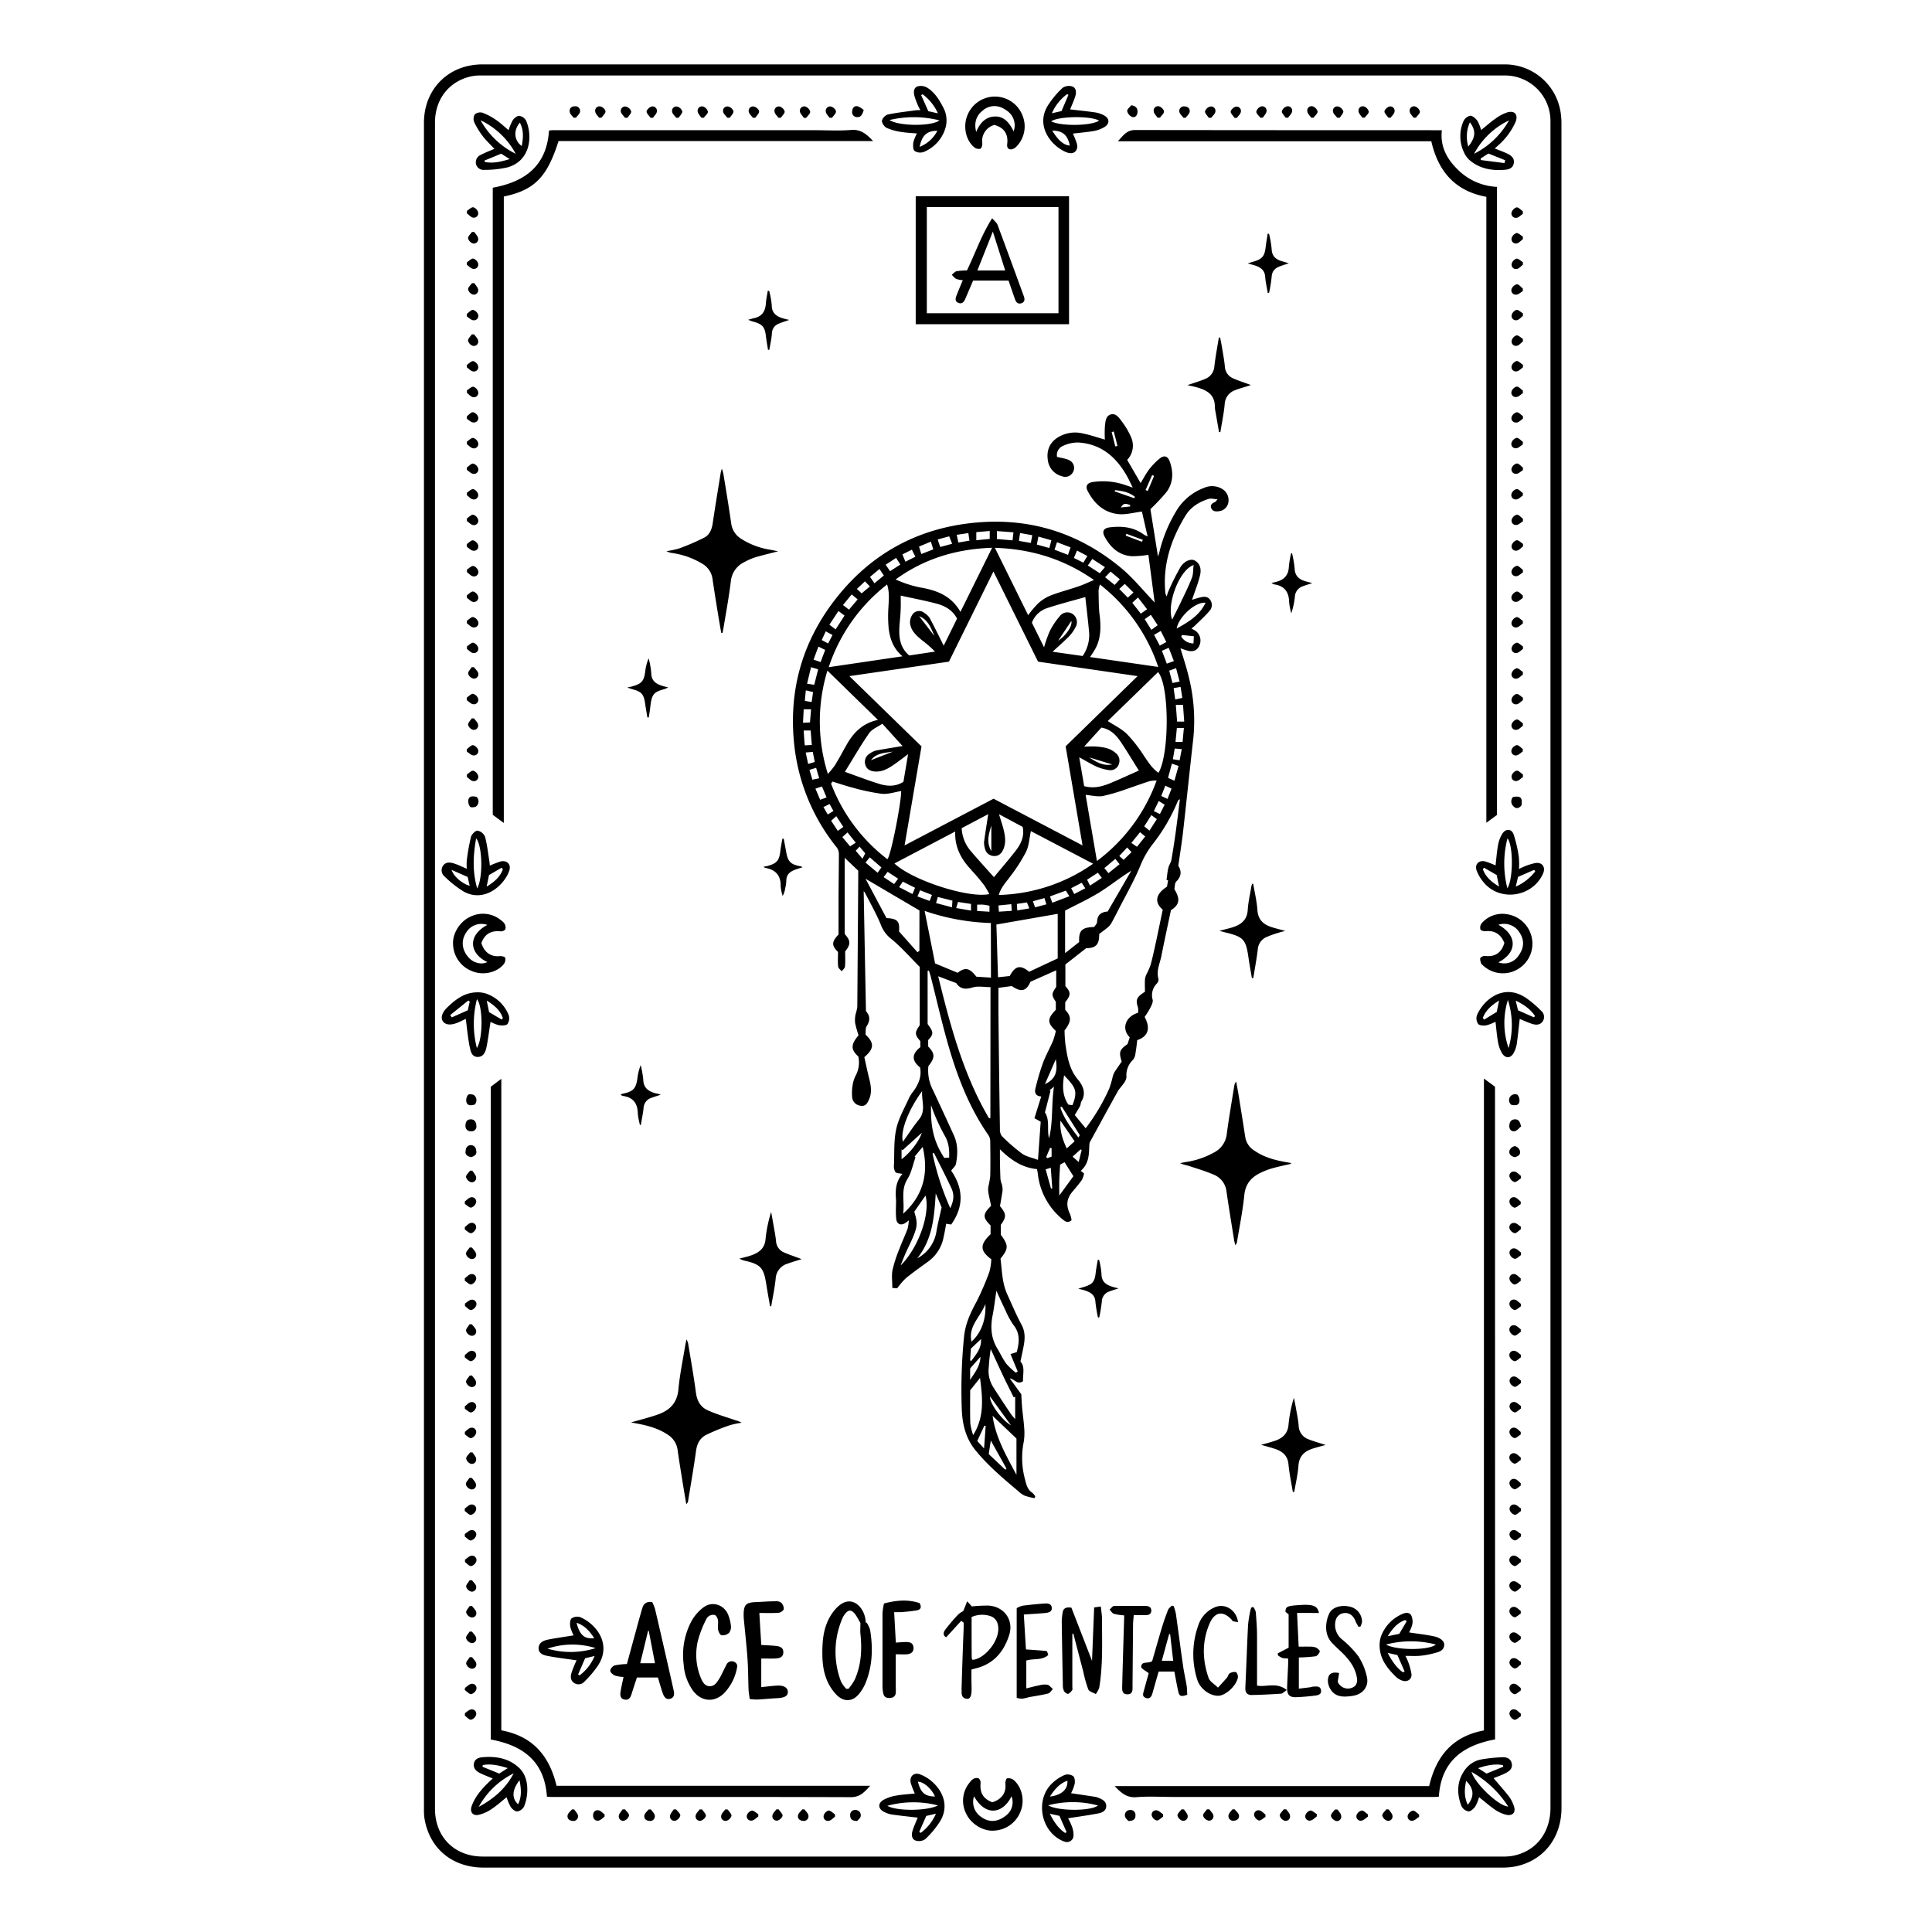 <svg xmlns="http://www.w3.org/2000/svg" viewBox="0 0 750 750"><path d="M302.26,626.08c.73-.05,1.88-.83,2-1.42a3.38,3.38,0,0,0-1-2.5,3.32,3.32,0,0,0-2.22-.55c-2.58,0-5.15.22-7.74.33-3.66.14-4.54,1-4.62,4.66a18.73,18.73,0,0,0,.08,2c.48,5.13,1.07,10.25,1.42,15.39.28,4,.25,7.94.41,11.91.05,1.15.28,2.3.45,3.66a24,24,0,0,0,2.94.2c2.58-.13,5.16-.41,7.73-.53,2.8-.12,4.12-.84,4.13-2.41,0-1.73-1.64-2.67-4.45-2.46-2,.14-3.93.39-5.87.58V643.83c2,0,3.74.06,5.45,0,1.53-.07,3.06-.44,3.12-2.34.06-2.05-1.55-2.42-3.13-2.57-1.76-.17-3.54-.23-5.43-.34-.25-4.1-.49-8-.75-12.42C297.39,626.15,299.83,626.26,302.26,626.08Zm-23.54,6.24c.07.9.71,2.3,1.35,2.47a3.65,3.65,0,0,0,2.93-.9,3.75,3.75,0,0,0,.75-2.7,16.28,16.28,0,0,0-.89-3.85c-1.36-4.16-6-6-9.59-3.5a17,17,0,0,0-4.79,5.4A27.86,27.86,0,0,0,265.39,646,19.79,19.79,0,0,0,269,656.3c3.33,4.42,8.48,4.75,12.3.78a19.38,19.38,0,0,0,4.84-9.84A1.77,1.77,0,0,0,286,646a2.27,2.27,0,0,0-4,.22c-1,2-2.31,4.71-2.61,5.18-1,1.52-1.92,3.3-4,3.18s-2.91-2.13-3.57-3.84a23.5,23.5,0,0,1-.93-13.67,39.94,39.94,0,0,1,3.25-8.41,2.9,2.9,0,0,1,3.5-1.67C279.33,628.48,278.58,630.47,278.72,632.32Zm-36.16,27.47c1.57.26,2.2-.85,2.61-2.16.66-2.13,1.37-4.25,2.08-6.44h8.15c.65,2.15,1.2,4.19,1.9,6.18.46,1.3,1.24,2.55,2.88,2.09s1.64-1.89,1.33-3.27c-.83-3.75-1.68-7.48-2.53-11.22-1.56-6.84-3.12-13.67-4.73-20.49a16,16,0,0,0-1.08-2.58c-2.26-.28-3.32.71-3.81,2.32-.9,3-1.7,6-2.52,9-1.17,4.25-2.32,8.5-3.48,12.76a25.67,25.67,0,0,0-4.75.54,2.77,2.77,0,0,0-1.72,2c0,.67,1,1.59,1.79,1.92a13.71,13.71,0,0,0,3.37.56c-.42,2.06-.87,3.91-1.16,5.78C240.67,658.1,240.82,659.51,242.56,659.79Zm9-26.71.28,0c.8,4.13,1.59,8.25,2.42,12.58h-5.73C249.57,641.44,250.57,637.26,251.58,633.08ZM387.24,87.26c-.3-.8-1.14-1.41-2.09-2.54-4.2,6.64-6.53,13.54-9.77,20.25a27.2,27.2,0,0,0-4,.31c-.7.16-1.27.89-1.89,1.36a7.56,7.56,0,0,0,1.64,1.61,10.26,10.26,0,0,0,2.63.53c-.85,2-1.65,3.92-2.4,5.81-.47,1.16-.78,2.45.73,3s2.17-.49,2.68-1.68l3-7h13.74c.88,2.54,1.68,4.92,2.52,7.28.42,1.2,1.2,2,2.55,1.5s1.24-1.66.87-2.69Q392.4,101.11,387.24,87.26ZM379.42,105c2-5.08,3.94-9.89,6-15.1,1.66,5.21,3.2,10.06,4.8,15.1ZM586,496.64a2.92,2.92,0,0,0,1.86,2c.77.08,1.65-.88,2.48-1.38l0-1c-.79-.58-1.52-1.51-2.37-1.65A1.68,1.68,0,0,0,586,496.64Zm2,57.61a1.68,1.68,0,0,0-2,2,2.88,2.88,0,0,0,1.85,2c.77.09,1.65-.87,2.49-1.37l0-1C589.63,555.33,588.91,554.39,588.05,554.25Zm-209.7-497a2.72,2.72,0,0,0,2.29.48c.48-.23.81-1.41.73-2.12A6.47,6.47,0,0,1,386,48.5c3.73,1,5.46,3.49,5,7.34-.17,1.28.24,2.2,1.57,2.15a3.6,3.6,0,0,0,2-1.09A11.13,11.13,0,0,0,397,45a11.48,11.48,0,0,0-21.4-.37C373.73,49,374.89,54.61,378.35,57.29Zm3.51-14.64c2.89-2,6-1.88,9,.32A6.86,6.86,0,0,1,393.49,51c-1.53-3.17-3.61-5.84-7.17-5.78s-5.89,2.37-7.36,6C378,47.49,379.08,44.58,381.86,42.65Zm32.55,16.62c2.58.92,4.38-.87,3.66-3.53a36.44,36.44,0,0,0-1.52-3.84c2.76-.34,5.45-.54,8.09-1a12.17,12.17,0,0,0,4.23-1.59c2.08-1.32,1.9-3.38-.28-4.5a10.39,10.39,0,0,0-3.17-1.1c-3.32-.49-6.65-.82-9.94-1.2.61-1.57,1.43-3.29,2-5.1.43-1.44.42-3.24-1.17-3.8a4.36,4.36,0,0,0-3.77.54,34.73,34.73,0,0,0-5.87,7.12C401.81,49.42,408.65,57.2,414.41,59.27Zm-.2-22.71.61.29-2.68,6.31-3.75.85A18.35,18.35,0,0,1,414.21,36.56Zm12.51,10.3c-3,2.06-14.58,2.25-18.61.31C410.61,45.1,423.49,44.89,426.72,46.86Zm-11.41,9.67c-2.23-.08-4.61-2.1-6.77-5.8C413,50.75,414.49,52.82,415.31,56.53ZM588,574.13a1.68,1.68,0,0,0-2,2,2.88,2.88,0,0,0,1.86,2c.77.08,1.65-.88,2.48-1.38,0-.32,0-.65,0-1C589.63,575.2,588.9,574.27,588,574.13Zm-.11-5.94c.77.06,1.64-.91,2.46-1.42,0-.32,0-.65,0-1-.79-.56-1.53-1.48-2.39-1.61a1.69,1.69,0,0,0-2,2A2.91,2.91,0,0,0,587.93,568.19ZM355.48,125.85H415V76.17H355.48Zm4.31-45.45H410.9v41.19H359.79ZM485.85,658c3.82-.07,7.65-.26,11.47-.52.62-.05,1.2-.73,2.21-1.4-4-3.26-8.19-1-11.55-1.75,0-6.57,0-12.91,0-19.24,0-3.1-.25-6.21-.49-9.3a6,6,0,0,0-.87-1.86l-.66-.06a3.32,3.32,0,0,0-.46.87,47.74,47.74,0,0,0-1,6c-.42,8.12-.67,16.25-1.06,24.37C483.36,656.94,484.05,658,485.85,658Zm7.74-431.69a4.69,4.69,0,0,0,1.06.55c4,.56,5.73,3,5.79,6.9a25.24,25.24,0,0,0,.83,4.33,29,29,0,0,0,1.4-6.45,4.47,4.47,0,0,1,3.19-4.09c1.06-.41,2.15-.72,3.57-1.18l-2.47-.67c-2.6-.7-4.28-2.07-4.38-5.06a43.35,43.35,0,0,0-1-5.82l-.38-.06a40.37,40.37,0,0,0-.87,5.3c-.15,3.4-2,5.13-5.1,5.86Zm-18.11-84.15c-.27-2.69-.79-5.36-1.23-8-.17-1.05-.39-2.08-.59-3.12l-.51,0c-.59,3.7-1.3,7.39-1.73,11.11a5.67,5.67,0,0,1-3.69,5c-2.06.85-4.21,1.48-6.76,2.36,1.41.33,2.5.53,3.56.83,3.85,1.07,7.07,2.75,7.07,7.5a14.7,14.7,0,0,0,.32,2.36c.43,2.52.87,5,1.3,7.56l.53-.05c.58-3.57,1.33-7.13,1.67-10.72a6,6,0,0,1,3.9-5.46c1.63-.68,3.37-1.11,5.06-1.66.43-.13.84-.29,1.21-.41-2.4-.89-4.72-1.62-6.94-2.6A5.26,5.26,0,0,1,475.48,142.14Zm112.43,332.6A1.69,1.69,0,0,0,586,476.9a2.9,2.9,0,0,0,2,1.83c.78,0,1.59-1,2.38-1.55l0-1C589.56,475.69,588.77,474.81,587.91,474.74ZM493.65,96.62a39.08,39.08,0,0,0-1-5.82l-.53-.11c-.27,1.73-.59,3.46-.79,5.21-.41,3.56-1.3,4.65-4.74,5.67-.56.16-1.11.34-2.24.69,1.25.35,1.88.51,2.5.7,2.26.69,4.09,1.7,4.29,4.48.16,2.09.65,4.16,1,6.24l.51,0a52.21,52.21,0,0,0,1-6.17c.13-2.3,1.37-3.46,3.32-4.17.94-.35,1.9-.65,3.34-1.13-1.22-.37-1.89-.59-2.56-.77C495.34,100.74,493.73,99.49,493.65,96.62Zm92.39,569a2.92,2.92,0,0,0,1.85,2c.77.08,1.66-.87,2.49-1.37,0-.32,0-.64,0-1-.78-.58-1.51-1.52-2.37-1.66A1.68,1.68,0,0,0,586,665.59ZM475.8,362c6.93,1.67,7.86,2.72,8.85,9.68.38,2.68.88,5.35,1.33,8l.55,0c.59-3.7,1.29-7.39,1.74-11.11a5.64,5.64,0,0,1,3.33-4.79,39,39,0,0,1,4.47-1.61c.8-.27,1.63-.46,2.84-.8-2.19-.61-3.93-1-5.6-1.58-3.08-1.05-4.93-2.94-5.18-6.47s-1.06-6.82-1.63-10.23h-.41a9.71,9.71,0,0,0-.31,1c-.5,3.06-1.22,6.12-1.42,9.21-.26,3.94-2.65,5.68-6,6.72-1.47.46-3,.79-5,1.33Zm-30.86,297.2c1.5.41,2.11-.67,2.46-1.93.28-1,.57-2,.86-3.06.5-1.75,1-3.51,1.53-5.32h6.09c.5,2.6.95,5.19,1.52,7.76.41,1.85,1.07,2.11,3.49,1.24-.07-1.14-.05-2.31-.23-3.45-.41-2.54-1-5.06-1.37-7.61-1-6.8-1.85-13.62-2.82-20.42a21.86,21.86,0,0,0-.84-2.91l-.7-.22c-.5.55-1.22,1-1.48,1.67q-1.29,3.21-2.3,6.53c-1.37,4.55-2.65,9.12-3.88,13.35-1.55,1.14-4.1-.18-4.26,2.2-.05.73,1.78,1.58,2.92,2.51-.56,2-1.22,4.37-1.86,6.73C443.75,657.39,443.25,658.71,444.94,659.16Zm8.94-24.86.37.05c.38,3.36.77,6.71,1.18,10.33H451C452,641.15,452.92,637.72,453.88,634.3Zm24.35-5.42c.13.15.23.4.39.44.59.14,1.19.22,2,.36-.68-4.77-5-7.37-8.82-5.86a11.42,11.42,0,0,0-6.66,7.21,32.94,32.94,0,0,0-.4,20.88c1.06,3.57,4.89,6.46,8.27,6.34,2.83-.1,6.95-3.87,7.54-7.1.12-.66-.34-1.93-.82-2.1a3.53,3.53,0,0,0-2.43.55c-.44.23-.52,1-.9,1.5-1,1.22-2.13,2.39-3.58,4-1.48-1.47-3.16-2.38-3.62-3.72-2.46-7-2.64-14.17.35-21.14C471.57,625.61,474.85,625.16,478.23,628.88Zm109.88-184a2.75,2.75,0,0,0-2.06,1.55c-.49,1.4.37,2.35,1.93,2.74,1.5-.3,2.48-1.13,2-2.59A2.8,2.8,0,0,0,588.11,444.91Zm-2.07,12a2.88,2.88,0,0,0,1.88,1.94c.78.07,1.64-.89,2.47-1.41l0-1c-.79-.57-1.53-1.49-2.39-1.62A1.68,1.68,0,0,0,586,456.91ZM508,558.75a5.75,5.75,0,0,1-3.86-5.28c-.17-2.17-.62-4.32-1-6.47-.24-1.47-.56-2.93-.84-4.4a50.87,50.87,0,0,0-2.09,10.4c-.29,3.55-2.3,5.33-5.35,6.34-1.64.55-3.33,1-5.32,1.53,2.22.66,4.14,1.11,6,1.79,2.64,1,4.36,2.69,4.65,5.79.33,3.59,1.1,7.13,1.68,10.7h.56c.56-3.38,1.38-6.74,1.62-10.15.26-3.71,2.28-5.6,5.51-6.64,1.59-.52,3.22-.92,5.05-1.43C512.22,560.15,510.07,559.57,508,558.75ZM489.67,455.13a28.44,28.44,0,0,1,4.26-1.61c2.38-.66,4.81-1.16,7.21-1.72,0-.11,0-.22,0-.32l-2.06-.37c-4.26-.76-8.4-1.87-12-4.36a7.59,7.59,0,0,1-3.65-5.19c-.79-5.17-1.62-10.33-2.45-15.49-.33-2.07-.72-4.12-1.09-6.18a2.85,2.85,0,0,0-.73,1.52c-1,6.2-2.06,12.4-2.91,18.63a9.16,9.16,0,0,1-4.47,7.08,32.41,32.41,0,0,1-11.56,4c-.71.12-1.41.28-2.11.43a14.27,14.27,0,0,0,2.77.86c3.5,1.16,7.07,2.18,10.44,3.65a8,8,0,0,1,4.82,6.58c.9,6.23,1.93,12.43,2.92,18.64.11.7.31,1.38.47,2.07a2,2,0,0,0,.66-1.17c1-6.07,2.23-12.12,2.85-18.23C483.49,459.43,485.88,456.86,489.67,455.13ZM191.29,316.31l4.29,3.16V76.29c11.88-2.48,16.8-7.48,21.24-21.52H338.94c-2.51-2.67-4.72-4.62-8.5-4.32-4.81.38-9.66.09-14.5.09l-101.37,0a12.44,12.44,0,0,0-1.45.15c-.9,13.75-9.33,19.88-21.83,22.18ZM304.36,486.2a5.09,5.09,0,0,1-3.11-4.48c-.25-2.36-.73-4.7-1.13-7-.24-1.42-.51-2.84-.76-4.25A53,53,0,0,0,297.18,481c-.3,3.71-2.6,5.29-5.61,6.35-1.47.52-3,.82-4.52,1.23a6.38,6.38,0,0,0,2.22.86c6,1.4,7.17,2.73,8.14,8.77.48,3,1,5.91,1.53,8.87h.45c.59-3.56,1.36-7.1,1.72-10.69a6.42,6.42,0,0,1,4.6-5.83c1.81-.66,3.67-1.19,5.47-1.77C308.88,487.9,306.58,487.15,304.36,486.2ZM232.56,45.7l.95,0c.55-.82,1.57-1.65,1.53-2.44s-1.13-1.75-1.92-1.93a1.69,1.69,0,0,0-2.05,2C231.19,44.19,232,44.92,232.56,45.7Zm-9.87,0h.89c.56-.77,1.46-1.48,1.59-2.3a1.82,1.82,0,0,0-2-2.14c-1.36,0-2.23.87-2,2.15C221.27,44.24,222.14,45,222.69,45.71Zm62.7,505.6c-3.61-1.23-7.3-2.31-10.76-3.88-2.63-1.19-4-3.51-4.44-6.59-.86-6.49-2-12.94-3.08-19.41a9.17,9.17,0,0,0-.6-1.5c-.23,1.08-.4,1.72-.5,2.36-.92,5.69-2.13,11.34-2.65,17.06-.46,5.2-3.3,8.08-7.78,9.7-3.4,1.22-6.93,2.07-10.59,3.14l2.13.41c4.26.78,8.39,1.88,12.06,4.32a8.22,8.22,0,0,1,3.87,6c.52,3.73,1.13,7.46,1.73,11.18.52,3.26,1.07,6.52,1.62,9.78a1.7,1.7,0,0,0,.71-1.13c1.06-6.53,2.21-13.05,3.11-19.61.37-2.74,1.55-4.9,3.88-6.1a79.78,79.78,0,0,1,9.13-3.73,33.21,33.21,0,0,1,4.69-1A10.43,10.43,0,0,0,285.39,551.31ZM252.81,261.18a32.37,32.37,0,0,0-1-5.61,17.46,17.46,0,0,0-1.32,5c-.49,3.79-1.35,4.84-5,5.86-.52.15-1.05.26-2,.47.95.31,1.5.53,2.07.68,3.5.93,4.37,1.93,4.87,5.5.26,1.82.59,3.62.88,5.42h.55c.2-1.35.43-2.7.58-4.05.57-4.9,1.23-5.75,5.34-6.9a16.43,16.43,0,0,0,1.65-.67l-2.12-.57C254.75,265.56,252.82,264.38,252.81,261.18ZM240.93,424.81a2.4,2.4,0,0,0,.37.43,1.84,1.84,0,0,0,.55.21c3.91.55,5.67,2.85,5.74,6.75a25.67,25.67,0,0,0,.85,4.52l.34-.05c.36-2.21.84-4.4,1.06-6.61a4.33,4.33,0,0,1,3.13-3.91c1-.38,2.06-.69,3.53-1.19-.69-.24-.9-.33-1.13-.38s-.52-.07-.77-.14c-2.76-.73-4.8-2-4.88-5.31a38.38,38.38,0,0,0-1-5.67,20.52,20.52,0,0,0-1.28,5.16c-.57,4-1.65,5.13-5.65,5.94C241.55,424.62,241.28,424.71,240.93,424.81Zm69.53-88.58c-3.54-.7-4.59-1.78-5.23-5.32-.32-1.78-.65-3.56-1-5.34l-.51,0c-.27,1.63-.61,3.25-.81,4.9-.42,3.53-1.3,4.63-4.73,5.64-.52.15-1.06.22-1.78.37.35.23.49.41.66.44,4.05.67,6.08,2.95,6,7.15a17.87,17.87,0,0,0,.76,3.74,8.34,8.34,0,0,0,1-3,15.47,15.47,0,0,0,.43-2.93c0-2.33,1.34-3.45,3.26-4.2,1-.38,2-.68,3-1A1.78,1.78,0,0,0,310.46,336.23ZM283.85,203.15c-.94-6.49-2-13-3.08-19.42a16.08,16.08,0,0,0-.53-1.77,11.8,11.8,0,0,0-.4,1.2c-1.07,6.66-2.19,13.32-3.17,20-.35,2.39-1.24,4.49-3.34,5.58a90.51,90.51,0,0,1-9.59,4.13,33,33,0,0,1-5,1.08,5.83,5.83,0,0,0,2.14.72,31,31,0,0,1,11.71,4.15,8.09,8.09,0,0,1,4,5.83c.63,4.46,1.36,8.9,2.08,13.34.41,2.57.87,5.14,1.31,7.7l.51,0c.13-.67.27-1.33.38-2,1-6,2.11-12,2.84-18a9.18,9.18,0,0,1,5.19-7.45,24.1,24.1,0,0,1,4.16-1.85c2.77-.83,5.6-1.48,9-2.37l-3-.61A29.16,29.16,0,0,1,287.47,209,8.24,8.24,0,0,1,283.85,203.15ZM586,616.05a2.91,2.91,0,0,0,2,1.83c.77,0,1.58-1,2.37-1.56,0-.32,0-.65,0-1-.83-.52-1.62-1.39-2.49-1.47A1.7,1.7,0,0,0,586,616.05ZM242.61,45.72l1,0c.51-.83,1.48-1.69,1.42-2.47a2.9,2.9,0,0,0-2-1.87,1.67,1.67,0,0,0-2,2C241.15,44.19,242.05,44.92,242.61,45.72Zm59.55,0h.95c.55-.82,1.55-1.67,1.5-2.45a2.9,2.9,0,0,0-1.94-1.91,1.69,1.69,0,0,0-2,2C300.77,44.22,301.63,44.94,302.16,45.7Zm-48.68,0c.53-.78,1.4-1.51,1.5-2.35a1.68,1.68,0,0,0-2.06-2c-.79.2-1.88,1.24-1.91,1.95s1,1.61,1.53,2.42Zm68.55,0H323c.55-.81,1.56-1.65,1.52-2.44s-1.14-1.75-1.93-1.92a1.69,1.69,0,0,0-2,2C320.64,44.21,321.5,44.93,322,45.7Zm22.34,4a21.32,21.32,0,0,0,5.5,1.5c2,.33,4,.4,6.09.59a14.65,14.65,0,0,0-1.4,3.44c-.16,1.13-.16,2.83.51,3.37a4.08,4.08,0,0,0,3.58.35,14.52,14.52,0,0,0,8.25-8.87,10.58,10.58,0,0,0-.76-8.43c-1.56-3-3.35-5.93-6.33-7.71a4.8,4.8,0,0,0-3.65-.41c-1.49.54-1.55,2.22-1.2,3.62a32.33,32.33,0,0,0,1.44,3.88c.21.53.52,1,.88,1.73a13,13,0,0,0-1.56,0c-3.71.52-7.45.91-11.1,1.68a3.59,3.59,0,0,0-2.28,2.5A3.82,3.82,0,0,0,344.37,49.74ZM357,57c.83-3.92,2.33-6.24,6.88-6.23A13,13,0,0,1,357,57Zm1.15-20.41A18.76,18.76,0,0,1,364.1,44l-3.74-.84c-.88-2-1.83-4.12-2.77-6.24Zm6.51,10.18C361.43,49.1,349,49,345.3,46.6A40.79,40.79,0,0,1,364.7,46.73Zm-52.66-1,.95,0c.57-.8,1.59-1.62,1.57-2.41a2.92,2.92,0,0,0-1.9-2,1.69,1.69,0,0,0-2.08,2C310.69,44.17,311.53,44.91,312,45.69ZM588,623.82a1.69,1.69,0,0,0-2,2.08,2.93,2.93,0,0,0,1.91,1.92c.78,0,1.63-.93,2.45-1.45,0-.32,0-.64,0-1C589.61,624.85,588.85,623.94,588,623.82ZM332.75,45.46c1.5.06,2-1,2.55-2.75A8.19,8.19,0,0,0,333,41.27c-1.38-.31-2.1.65-2.18,1.92A1.91,1.91,0,0,0,332.75,45.46Zm-70.25.26.95,0c.51-.83,1.47-1.69,1.41-2.47a2.87,2.87,0,0,0-1.94-1.87,1.67,1.67,0,0,0-2,2C261,44.19,261.93,44.93,262.5,45.72Zm10.69,0c.59-.78,1.62-1.57,1.62-2.35a2.89,2.89,0,0,0-1.8-2,1.69,1.69,0,0,0-2.18,1.83c.06.86.91,1.67,1.41,2.5ZM586,635.84a2.88,2.88,0,0,0,1.92,1.91c.77.06,1.62-.92,2.44-1.46v-1c-.81-.55-1.57-1.46-2.43-1.57A1.68,1.68,0,0,0,586,635.84ZM292.27,45.71h.94c.54-.83,1.53-1.69,1.47-2.47s-1.19-1.72-2-1.88a1.69,1.69,0,0,0-2,2.07C290.85,44.25,291.72,45,292.27,45.71Zm-9.91,0,.94,0c.53-.84,1.5-1.72,1.44-2.5a2.91,2.91,0,0,0-2-1.85,1.69,1.69,0,0,0-2,2.1C280.92,44.27,281.8,45,282.36,45.72ZM586,606.1a2.89,2.89,0,0,0,2,1.84c.77,0,1.58-1,2.38-1.55,0-.32,0-.64,0-1-.82-.52-1.61-1.4-2.48-1.48A1.7,1.7,0,0,0,586,606.1Zm2.77-316.84a2.86,2.86,0,0,0-2,1.85,1.69,1.69,0,0,0,1.88,2.14c.86-.09,1.65-1,2.47-1.5,0-.32,0-.65,0-1C590.4,290.23,589.59,289.23,588.81,289.26Zm0-39.76a2.92,2.92,0,0,0-1.93,1.9,1.69,1.69,0,0,0,1.94,2.09c.86-.11,1.62-1,2.43-1.56v-1C590.38,250.44,589.54,249.45,588.76,249.5Zm-.09-25.83c.87-.06,1.67-.93,2.51-1.44l0-1c-.78-.57-1.58-1.59-2.35-1.58a2.91,2.91,0,0,0-2,1.81A1.69,1.69,0,0,0,588.67,223.67Zm-1.84,77.39a1.69,1.69,0,0,0,1.91,2.12c.86-.09,1.64-1,2.45-1.52,0-.32,0-.64,0-1-.8-.55-1.63-1.54-2.41-1.5A2.9,2.9,0,0,0,586.83,301.06Zm1.91-137c.87-.1,1.64-1,2.45-1.52v-1c-.81-.54-1.63-1.54-2.41-1.5a2.94,2.94,0,0,0-2,1.87A1.69,1.69,0,0,0,588.74,164Zm-.06,19.88c.86-.06,1.67-.93,2.5-1.44l0-1c-.78-.57-1.58-1.59-2.36-1.58a2.9,2.9,0,0,0-2,1.8A1.69,1.69,0,0,0,588.68,183.92Zm0-9.94c.87-.08,1.65-1,2.48-1.48l0-1c-.8-.56-1.61-1.57-2.39-1.55a2.91,2.91,0,0,0-2,1.85A1.69,1.69,0,0,0,588.71,174Zm.11,55.64a2.88,2.88,0,0,0-2,1.84,1.69,1.69,0,0,0,1.87,2.15c.86-.07,1.65-1,2.48-1.48,0-.32,0-.65,0-1C590.41,230.6,589.6,229.59,588.82,229.62Zm2.36,41.17c-.82-.52-1.69-1.48-2.46-1.42a2.93,2.93,0,0,0-1.89,1.95,1.69,1.69,0,0,0,2,2.05c.86-.13,1.6-1.05,2.4-1.62Zm-4.35-9.44a1.69,1.69,0,0,0,1.95,2.08c.86-.11,1.62-1,2.42-1.58v-1c-.81-.53-1.66-1.51-2.44-1.45A2.91,2.91,0,0,0,586.83,261.35Zm.84,51.78c1.08,1,2.18.53,3-.53.39-3-.32-3.73-3.3-3.23A2.56,2.56,0,0,0,587.67,313.13Zm-.83-71.7a1.68,1.68,0,0,0,1.89,2.12c.87-.09,1.64-1,2.46-1.51,0-.32,0-.65,0-1-.8-.55-1.63-1.55-2.4-1.51A2.88,2.88,0,0,0,586.84,241.43Zm1.92,41.88c.86-.11,1.63-1,2.44-1.55v-1c-.81-.54-1.65-1.53-2.42-1.49a2.94,2.94,0,0,0-1.95,1.89A1.7,1.7,0,0,0,588.76,283.31Zm3.17,103.76c-8.14-5.15-15.8.67-18.56,7a3.88,3.88,0,0,0,.46,3.4c.55.65,2.15.7,3.2.54a16.48,16.48,0,0,0,3.54-1.39c.33,2.77.52,5.41,1,8a12.46,12.46,0,0,0,1.55,4.23c1.36,2.18,3.44,2,4.59-.27a10.65,10.65,0,0,0,1.09-3.17c.47-3.29.8-6.61,1.18-9.91a50.33,50.33,0,0,0,4.74,1.94c1.48.45,3.09.57,4.15-.93a3.08,3.08,0,0,0-.61-4.16A39.39,39.39,0,0,0,591.93,387.07Zm-10.88,5.74-4.91,3c-.17-.22-.33-.45-.49-.67,1.1-2.93,3.32-4.86,6.3-6.75C581.63,390,581.38,391.13,581.05,392.81Zm4.58,14a29.92,29.92,0,0,1-.25-18.64A31.83,31.83,0,0,1,585.63,406.82Zm9.85-11.9-6.17-2.73-.89-3.77c3.18,1.58,5.71,3.3,7.5,6ZM588.86,199.8a2.91,2.91,0,0,0-2,1.81,1.68,1.68,0,0,0,1.83,2.18c.87-.06,1.67-.92,2.51-1.43l0-1C590.43,200.82,589.64,199.79,588.86,199.8ZM576.72,371.11a2.44,2.44,0,0,0-2,.69c-.29.51,0,1.45.25,2.16.1.34.5.6.79.87a11.29,11.29,0,0,0,13.08,1.62,11.44,11.44,0,0,0,5.85-12.19,11.57,11.57,0,0,0-10-9.41,10.57,10.57,0,0,0-9.59,3.67,2.72,2.72,0,0,0-.39,2.3c.16.42,1.32.74,2,.67,3.43-.36,5.91,1.12,7.28,4.55C582.9,369.84,580.38,371.51,576.72,371.11Zm4.93-12.1a6.94,6.94,0,0,1,8,2.68c2.2,3,2.13,6.2-.19,9.34a6.6,6.6,0,0,1-7.79,2.55C589.09,369.76,589.08,363,581.65,359Zm7.94-26.48a52.59,52.59,0,0,0-2-8.62c-.77-2.19-3-2.33-4.31-.38a12.24,12.24,0,0,0-1.71,4.37c-.5,2.63-.68,5.32-1,8.06a33.85,33.85,0,0,0-4-1.55c-2.44-.62-4.19,1.11-3.36,3.48a15.82,15.82,0,0,0,2.68,4.56c6.26,7.73,19,5.88,23.11-3.3,1.07-2.4-.19-4.44-2.79-4.15a22.76,22.76,0,0,0-4.85,1.54,16.53,16.53,0,0,0-1.69.81A30.64,30.64,0,0,0,589.59,332.53Zm-13.94,4.92.43-.62,4.93,2.85c.33,1.6.59,2.86.93,4.49C579,342.36,576.72,340.43,575.65,337.45Zm9.51,7.37a38.71,38.71,0,0,1,.05-19.39C587.51,328.4,587.44,341.28,585.16,344.82Zm10.42-7.15.38.63a19.57,19.57,0,0,1-7.53,5.88l.86-3.76ZM588.7,154.1c.86-.07,1.66-.95,2.48-1.47l0-1c-.79-.57-1.6-1.58-2.38-1.56a2.9,2.9,0,0,0-2,1.83A1.68,1.68,0,0,0,588.7,154.1ZM499.66,655c-.1,2.89.88,4,3.7,3.84,2.38-.09,4.76-.32,7.12-.6,1.19-.15,2.59-.47,2.34-2.1s-1.64-1.47-2.85-1.41c-.46,0-.91.2-1.36.26-1.54.2-3.07.38-4.4.54v-12.1a61.08,61.08,0,0,0,6.48-.46c.67-.12,1.41-1.11,1.65-1.84.11-.35-.82-1.24-1.45-1.54a5.94,5.94,0,0,0-2.33-.36c-1.43-.05-2.86,0-4.42,0-.2-4.23-.4-8.44-.62-13.08H512c-.52-2.83-2.32-3.44-7.77-3.06-4.61.32-5.15.58-5.22,2.61l1.23,1v12.94L496,641.84l.12.8a8.38,8.38,0,0,0,1.73,1,10.93,10.93,0,0,0,2.21.18c0,.8,0,1.45,0,2.09C499.93,648.91,499.76,652,499.66,655Zm87.17-522.77a1.69,1.69,0,0,0,2,2c.86-.15,1.58-1.09,2.36-1.67,0-.32,0-.64,0-1-.83-.5-1.72-1.45-2.49-1.37A2.92,2.92,0,0,0,586.83,132.22Zm0,79.47a1.69,1.69,0,0,0,2,2.05c.86-.13,1.6-1.05,2.4-1.62l0-1c-.82-.51-1.69-1.47-2.46-1.41A2.93,2.93,0,0,0,586.83,211.69Zm1.93-67.53c.86-.1,1.63-1,2.44-1.54v-1c-.81-.53-1.65-1.52-2.43-1.48a2.94,2.94,0,0,0-1.94,1.89A1.69,1.69,0,0,0,588.76,144.16Zm-.07-23.87a2.92,2.92,0,0,0-1.86,2,1.69,1.69,0,0,0,2,2c.86-.14,1.59-1.08,2.37-1.66l0-1C590.35,121.17,589.47,120.21,588.69,120.29Zm0,73.57c.86-.08,1.65-1,2.47-1.48l0-1c-.8-.56-1.61-1.57-2.39-1.55a2.88,2.88,0,0,0-2,1.84A1.69,1.69,0,0,0,588.71,193.86ZM606.15,48.24a28,28,0,0,0-.44-5.34A21.89,21.89,0,0,0,583.79,25H187.26c-13.12,0-22.68,9.55-22.68,22.68V374.84q0,163.79,0,327.56a20.91,20.91,0,0,0,.15,3.17C166.51,717.44,175.46,725,187.8,725q197.57,0,395.14,0a27.15,27.15,0,0,0,5.33-.45c10.93-2.22,17.9-11.09,17.9-22.77Q606.17,375,606.15,48.24ZM586.77,720.51a21.26,21.26,0,0,1-3.57.2H187.45c-11,0-18.59-7.56-18.59-18.59V47.57c0-9,5.4-15.95,13.9-17.9a17.85,17.85,0,0,1,3.94-.37q198.66,0,397.34,0a17.66,17.66,0,0,1,17.85,17.53c0,.93,0,1.86,0,2.78V701.77C601.89,711.65,596,719,586.77,720.51ZM449.36,45.68l.94,0c.56-.8,1.59-1.62,1.56-2.4s-1.1-1.76-1.89-2a1.68,1.68,0,0,0-2.08,2C448,44.15,448.84,44.9,449.36,45.68Zm40.88,0c.51-.83,1.36-1.63,1.43-2.5a1.68,1.68,0,0,0-2.16-1.84,2.91,2.91,0,0,0-1.82,2c0,.79,1,1.58,1.59,2.37ZM577,76.4v243l4.13-3.05V72.54A23,23,0,0,1,566,65.93c-4.27-4.14-7-9-6.27-15.38h-4.23q-57.44,0-114.88-.07c-3.41,0-4.74,2.39-6.69,4.37H555.63C558.3,66.47,564.76,74.16,577,76.4Zm-137.53-31c1.27.39,2.09-.68,2.12-2s-.51-2.18-2.43-2.56c-.57.77-1.67,1.6-1.59,2.29A3.22,3.22,0,0,0,439.49,45.38Zm30.71.34c.56-.75,1.44-1.45,1.6-2.27a1.69,1.69,0,0,0-2-2.1,2.91,2.91,0,0,0-2,1.85c-.06.78.92,1.66,1.44,2.5Zm10,0c.53-.77,1.39-1.48,1.52-2.32a1.69,1.69,0,0,0-2-2c-.79.17-1.91,1.21-1.95,1.91s1,1.63,1.51,2.45Zm-20.82,0h.89c.55-.76,1.43-1.46,1.57-2.29.22-1.26-.65-2.11-2-2.15a1.81,1.81,0,0,0-2,2.13C458,44.23,458.85,44.94,459.4,45.7Zm56.14,606.16a6.62,6.62,0,0,0,.63,3.22c1.91,3.85,5.33,3.74,8.91,3.22,3.92-.56,6.47-3.54,5.58-7.39a24,24,0,0,0-3.28-7.95,37.77,37.77,0,0,0-6.47-6.67,7.16,7.16,0,0,1-2.24-7.72,3.76,3.76,0,0,1,2.16-2.19c2.41-.81,4.43.39,5.35,2.76.31.79.77,1.52,1.16,2.28l.8,0a6.54,6.54,0,0,0,.64-1.93,6,6,0,0,0-4.58-5.79c-3.42-.86-6.94.13-8.12,2.57-1.49,3.09-2.13,8.07,1,11.39,1.27,1.35,2.63,2.6,4,3.9,2.89,2.84,5.26,6,5.77,10.15a3.57,3.57,0,0,1-.72,2.67,4.28,4.28,0,0,1-6.79-1.57c.2-1.22.37-2.25.55-3.37C517.13,648.88,515.66,649.79,515.54,651.86Zm71.3-539.77a1.7,1.7,0,0,0,1.76,2.25c.87,0,1.71-.86,2.56-1.34l.06-1c-.76-.61-1.52-1.67-2.3-1.69A2.89,2.89,0,0,0,586.84,112.09ZM586,466.81a2.89,2.89,0,0,0,1.84,2c.78.09,1.66-.86,2.5-1.36,0-.32,0-.64,0-1-.78-.58-1.5-1.53-2.36-1.67A1.68,1.68,0,0,0,586,466.81Zm2-32.28c-1.51.09-2.06,1.19-2.09,2.6s.93,2.2,2.1,2c.91-.19,1.65-1.19,2.46-1.82C590.09,435.41,589.47,434.45,588,434.53Zm1.83-6.83a3.45,3.45,0,0,0-.75-2.72,2.31,2.31,0,0,0-2.42,3.89C588.08,429.17,589.48,429.27,589.84,427.7ZM551.31,642.77a31.4,31.4,0,0,0,5.44-1c1.68-.46,3.64-.82,3.9-3.08.16-1.47-1.34-2.9-4-3.47-3.14-.67-6.35-1-9.66-1.53a12,12,0,0,0,1.26-3.09,5.75,5.75,0,0,0-.46-3.62c-.9-1.32-2.52-.89-3.81-.25a15.23,15.23,0,0,0-7.88,8.51,10.91,10.91,0,0,0-.51,4.26c.27,4.81,3.09,8.29,6.35,11.47a7,7,0,0,0,2.36,1.42c2,.72,3.82-.46,3.64-2.52a25.11,25.11,0,0,0-1.5-5.26,13.92,13.92,0,0,0-.89-1.79C547.64,642.81,549.49,642.94,551.31,642.77Zm-5.83-13.87.61.44c-1,1.69-2,3.38-2.89,4.91l-4.48.92C540.57,632.19,542.49,629.93,545.48,628.9Zm-.84,20.3c-2.57-1.84-4.28-4.37-5.94-7.55l3.77.85c.88,2,1.84,4.17,2.79,6.34Zm-6.58-10.79a37.84,37.84,0,0,1,19.34,0C554.75,640.72,541.88,640.7,538.06,638.41ZM500,45.71c.56-.79,1.45-1.54,1.58-2.4a1.67,1.67,0,0,0-2.05-2,2.88,2.88,0,0,0-1.92,1.89c-.05.78.92,1.63,1.44,2.46Zm49.62,0c.58-.8,1.62-1.6,1.6-2.38a2.93,2.93,0,0,0-1.86-2,1.69,1.69,0,0,0-2.12,1.94c.08.84.94,1.59,1.45,2.39Zm20.59,16.21c3.94,3.52,8.73,4.41,13.82,4,1.61-.11,3.24-.56,3.61-2.5s-.92-3-2.37-3.72-3.23-1.35-5-2.06c.48-.43.92-.82,1.34-1.22a26.1,26.1,0,0,0,6.77-9.19c1-2.65-.32-4.35-3.06-3.66A15.59,15.59,0,0,0,580.63,46c-2,1.34-3.77,3-5.67,4.48a15.12,15.12,0,0,0-1.42-3.56c-.67-.91-1.87-2-2.79-2a3.85,3.85,0,0,0-2.65,2.17,14.53,14.53,0,0,0,.24,12.1A8.41,8.41,0,0,0,570.24,61.94Zm14.11.29-.29,1.1-9.18-1.18-.06-.6,3-1.93Zm1.5-15.52a31.94,31.94,0,0,1-13.58,13A30,30,0,0,1,585.85,46.71Zm-15.23.74c2.46,3.36,2.27,5.86-.6,9.45A13.44,13.44,0,0,1,570.62,47.45Zm18.22,57c.86-.14,1.59-1.07,2.37-1.65l0-1c-.84-.5-1.71-1.45-2.49-1.37a2.9,2.9,0,0,0-1.86,2A1.69,1.69,0,0,0,588.84,104.41Zm-.14-13.94a2.93,2.93,0,0,0-1.87,2,1.69,1.69,0,0,0,2,2c.86-.14,1.59-1.07,2.38-1.64l0-1C590.35,91.36,589.48,90.4,588.7,90.47Zm-1.87-8.06a1.69,1.69,0,0,0,1.91,2.12c.86-.09,1.64-1,2.45-1.52V82c-.8-.54-1.63-1.54-2.41-1.5A2.92,2.92,0,0,0,586.83,82.41ZM586,526.56a2.92,2.92,0,0,0,2,1.87c.77,0,1.6-1,2.4-1.51,0-.32,0-.64,0-1-.81-.53-1.58-1.42-2.45-1.52A1.69,1.69,0,0,0,586,526.56ZM509,45.69l.93,0c.57-.8,1.59-1.63,1.56-2.41a2.92,2.92,0,0,0-1.9-2,1.68,1.68,0,0,0-2.08,2C507.62,44.16,508.49,44.91,509,45.69Zm10.11,0,1,0c.5-.84,1.45-1.72,1.37-2.49a2.92,2.92,0,0,0-2-1.85,1.66,1.66,0,0,0-2,2C517.59,44.21,518.54,44.94,519.12,45.72Zm10.65,0c.58-.79,1.62-1.59,1.6-2.37a2.91,2.91,0,0,0-1.85-2,1.68,1.68,0,0,0-2.12,1.94c.08.83.93,1.59,1.43,2.38Zm10.11,0c.52-.78,1.38-1.5,1.49-2.34a1.69,1.69,0,0,0-2-2c-.79.18-1.89,1.23-1.92,1.93s1,1.62,1.53,2.43ZM297.33,130.53c.21,1.76.54,3.51.81,5.27l.51,0c.36-2.13.88-4.25,1-6.4a4.09,4.09,0,0,1,2.72-3.77c1.18-.51,2.43-.88,4-1.43-.93-.23-1.5-.36-2.07-.52-2.65-.74-4.7-1.9-4.71-5.21a32.92,32.92,0,0,0-1-5.58l-.55,0c-.26,1.68-.63,3.35-.74,5-.21,3-1.54,5-4.57,5.61-.69.15-1.36.38-2.32.66.8.28,1.34.52,1.9.67C296,125.83,296.9,126.9,297.33,130.53ZM241.65,702.42c-.5.83-1.36,1.63-1.43,2.49a1.67,1.67,0,0,0,2.16,1.84,2.86,2.86,0,0,0,1.82-2c0-.79-1-1.58-1.59-2.37ZM580.36,421.86l-4.3-3.17V671.75c-12.21,2.28-18.55,10-21.26,21.6H432.7c2.52,2.65,4.72,4.63,8.51,4.31,4.54-.39,9.13-.1,13.7-.09h102c.57,0,1.14-.08,1.65-.12.9-13.78,9.34-19.9,21.83-22.21ZM252.71,702.42l-.9,0c-.58.74-1.48,1.41-1.65,2.23-.27,1.27.58,2.14,1.93,2.22a1.8,1.8,0,0,0,2.1-2.05C254.09,704,253.23,703.2,252.71,702.42Zm-65.44-20.26c-1.48.13-2.93.65-3.29,2.38s.73,2.92,2.13,3.65c1.63.84,3.37,1.46,5.17,2.22-.45.41-.93.84-1.4,1.29-2.82,2.73-5.42,5.65-6.77,9.41-.82,2.26.39,3.9,2.7,3.41a15.12,15.12,0,0,0,5-2.23c2.06-1.37,3.91-3.06,5.86-4.62a19.56,19.56,0,0,0,1.61,3.82c.56.82,1.73,1.78,2.55,1.71a3.73,3.73,0,0,0,2.62-1.93,17.38,17.38,0,0,0,1.22-5.56c.18-3.53-.55-7-3.21-9.48C197.48,682.52,192.5,681.69,187.27,682.16Zm0,3.68c.06-.22.13-.43.19-.65,3.2-.58,6.25.15,9.66,1.19l-3.33,2.12Zm-1.44,15.58a31.32,31.32,0,0,1,13.57-13C196.36,694.25,191.61,698.37,185.82,701.42Zm15.3-1c-2.54-2.3-2.37-5.58.55-9.33C202.34,694.46,202.58,697.46,201.12,700.45Zm21.78,2-.89,0c-.58.74-1.49,1.4-1.67,2.22-.27,1.27.57,2.15,1.92,2.23a1.8,1.8,0,0,0,2.11-2C224.28,704,223.42,703.21,222.9,702.42Zm38.6,0c-.5.84-1.34,1.65-1.4,2.52a1.69,1.69,0,0,0,2.19,1.82,2.93,2.93,0,0,0,1.79-2c0-.78-1-1.56-1.62-2.35Zm-31.27,2.33c0,1.32.82,2.25,2.13,2,.84-.15,1.56-1,2.33-1.54,0-.28,0-.57,0-.86-.76-.55-1.46-1.4-2.3-1.58C231.08,702.52,230.24,703.43,230.23,704.75Zm71.13-2.34c-.53.77-1.39,1.49-1.51,2.32a1.69,1.69,0,0,0,2,2c.79-.18,1.9-1.22,1.93-1.92s-1-1.63-1.52-2.44Zm-29.78,0c-.54.8-1.43,1.56-1.54,2.42a1.67,1.67,0,0,0,2.07,1.94c.78-.19,1.86-1.21,1.9-1.91s-.94-1.63-1.47-2.44Zm40.73,0-.89,0c-.57.75-1.47,1.43-1.63,2.25-.26,1.27.6,2.13,1.95,2.2a1.8,1.8,0,0,0,2.08-2.07C313.72,703.93,312.84,703.19,312.31,702.41Zm-20.46.45a2.84,2.84,0,0,0-1.93,1.87,1.67,1.67,0,0,0,2,2c.88-.14,1.63-1,2.44-1.56,0-.31,0-.61,0-.91C293.49,703.77,292.64,702.81,291.85,702.86Zm-10.31-.46c-.55.8-1.45,1.55-1.57,2.41a1.68,1.68,0,0,0,2.07,2,2.9,2.9,0,0,0,1.91-1.9c.05-.78-.93-1.63-1.46-2.45ZM180.46,477.33c.83.51,1.7,1.47,2.48,1.4a2.88,2.88,0,0,0,1.87-2,1.69,1.69,0,0,0-2-2c-.86.13-1.59,1.06-2.38,1.63Zm0-9.95c.83.51,1.69,1.48,2.47,1.41a2.9,2.9,0,0,0,1.88-1.94,1.68,1.68,0,0,0-2-2.05c-.86.13-1.6,1.05-2.39,1.62C180.45,466.74,180.45,467.06,180.46,467.38ZM184.82,457c-.11-.89-.94-1.69-1.45-2.53l-.92,0c-.56.81-1.55,1.61-1.54,2.41a2.85,2.85,0,0,0,1.77,2A1.67,1.67,0,0,0,184.82,457ZM183,504.56c-.87.07-1.67.94-2.5,1.45,0,.33,0,.65,0,1,.8.56,1.6,1.58,2.38,1.56a2.9,2.9,0,0,0,2-1.82A1.69,1.69,0,0,0,183,504.56ZM182.33,534c-.52.83-1.47,1.69-1.42,2.48a2.82,2.82,0,0,0,1.88,1.93,1.66,1.66,0,0,0,2-2c-.16-.88-1-1.64-1.59-2.46Zm2.48,131.76a1.69,1.69,0,0,0-1.85-2.17c-.87.07-1.67.94-2.49,1.46,0,.32,0,.64,0,1,.8.56,1.6,1.58,2.38,1.56A2.9,2.9,0,0,0,184.81,665.75Zm-4.35-168.56c.83.52,1.69,1.49,2.46,1.42a2.89,2.89,0,0,0,1.89-1.94,1.68,1.68,0,0,0-2-2.05c-.86.13-1.6,1.05-2.39,1.61Zm0,49.7c.83.52,1.69,1.48,2.47,1.42a2.92,2.92,0,0,0,1.88-1.95,1.68,1.68,0,0,0-2-2.05c-.86.13-1.6,1.05-2.39,1.62C180.45,546.25,180.45,546.57,180.46,546.89Zm3.61-121.71c-.51-.45-2.08-.54-2.39-.16a3.51,3.51,0,0,0-.63,2.76c.43,1.56,1.82,1.4,3.22,1A2.49,2.49,0,0,0,184.07,425.18Zm-1.37,9.34c-1.46,0-2,1.07-2,2.42a2,2,0,0,0,2.22,2.21,1.84,1.84,0,0,0,2-2.17C184.83,435.58,184.22,434.51,182.7,434.52ZM321.63,702.86a2.84,2.84,0,0,0-1.88,1.95,1.68,1.68,0,0,0,2.09,2c.84-.16,1.55-1,2.31-1.57,0-.3,0-.6,0-.9C323.3,703.77,322.43,702.81,321.63,702.86ZM184.8,446.46a2,2,0,0,0-4,.16c-.43,1.46.56,2.28,2.06,2.58C184.43,448.8,185.3,447.86,184.8,446.46Zm0,40.28c-.16-.89-1-1.64-1.58-2.46h-.92c-.52.83-1.47,1.69-1.42,2.49a2.82,2.82,0,0,0,1.88,1.93A1.67,1.67,0,0,0,184.83,486.74ZM426.31,697.86a5,5,0,0,0-1.14-.33c-3.06-.47-6.13-.93-9.38-1.41a17.77,17.77,0,0,0,1.4-3.6c.16-1,.06-2.5-.56-3a3.74,3.74,0,0,0-3.22-.52,16,16,0,0,0-4.49,2.83c-7.3,6.25-5.16,19.13,3.76,22.88.19.07.37.15.56.2a2.56,2.56,0,0,0,3.5-2.41,9.32,9.32,0,0,0-.55-3.29,29.56,29.56,0,0,0-1.54-3.36c3.94-.62,7.85-1.15,11.72-1.89,1.48-.29,3.09-1,3.07-2.89S427.81,698.47,426.31,697.86Zm-11.95-6.6c.24,3.33-2.18,5.59-6.78,6.17C409.41,694.61,411.31,692.36,414.36,691.26Zm-.88,20.3c-2.64-1.78-4.34-4.31-5.94-7.47l3.73.82,2.79,6.34Zm-6.59-10.74a37.66,37.66,0,0,1,19.35.07C423.42,703.15,410.55,703.1,406.89,700.82ZM180.46,527c.83.51,1.69,1.48,2.47,1.41a2.89,2.89,0,0,0,1.88-1.95,1.69,1.69,0,0,0-2-2.05c-.86.13-1.6,1.05-2.39,1.62ZM449.18,702.8a1.69,1.69,0,0,0-2.07,2,2.84,2.84,0,0,0,1.93,1.92c.8,0,1.65-.94,2.48-1.48,0-.31,0-.61,0-.92C450.74,703.78,450,703,449.18,702.8Zm-55.79-11.89a3.18,3.18,0,0,0-2.46-.54c-.39.11-.72,1.42-.64,2.14.37,3.39-1.41,6-5.08,7.13-3.52-1.33-4.89-3.69-4.55-7.43a2.25,2.25,0,0,0-.69-1.83,2.46,2.46,0,0,0-2,.12A4.61,4.61,0,0,0,376.4,692a11,11,0,0,0-1.3,12.12c1.87,4,6.68,6.88,10.8,6.52a11.55,11.55,0,0,0,10.31-7.53C397.92,698.9,396.67,693.54,393.39,690.91Zm-2.91,13.91c-3.2,2.53-6.45,2.73-9.48.59a7,7,0,0,1-2.88-8.09c4.54,8,11.19,6.79,14.56,0A6.5,6.5,0,0,1,390.48,704.82Zm18.25-49.14c-.7-.58-1.31-1.47-2.1-1.66a7.62,7.62,0,0,0-3.13.21c-1.73.33-3.43.8-5.09,1.2V644.61c2.92-.89,6,.09,8.54-2.15-.24-.56-.41-1.49-.68-1.52-2.62-.29-5.26-.44-8-.64-.26-4.3-.54-8.89-.82-13.54,2.8-.2,5.56-.34,8.31-.6,1.28-.12,2.73-.44,2.53-2.13-.17-1.52-1.61-1.64-2.8-1.55-2.84.2-5.68.49-8.5.85a9.68,9.68,0,0,0-2.31.94v34.82a8.43,8.43,0,0,0,2.08.35,21.94,21.94,0,0,0,2.71-.6c2.47-.47,5-.8,7.4-1.42C407.59,657.23,408.11,656.28,408.73,655.68Zm27.66-27.54c-.26,8.65-.53,17.3-.75,26,0,1.54-.31,3.57,2,3.59s2-2,2-3.56c.09-7.8.12-15.61.21-23.41,0-1.29.18-2.57.27-3.77,1.72,0,3.17,0,4.62,0,1.13,0,2.18-.36,2.19-1.75s-1.05-1.79-2.16-1.81c-4.09,0-8.17-.08-12.25,0-.61,0-1.19.93-1.78,1.42.55.56,1,1.4,1.67,1.63a23.23,23.23,0,0,0,4,.61C436.39,627.51,436.4,627.83,436.39,628.14Zm2.33,74.5a2,2,0,0,0-2,2.42c.12.79,1,1.46,1.34,1.85,2.15,0,2.73-.92,2.72-2.16A1.89,1.89,0,0,0,438.72,702.64Zm149.21-194.1c.77.07,1.64-.89,2.46-1.41,0-.32,0-.64,0-1-.79-.57-1.53-1.49-2.39-1.61a1.68,1.68,0,0,0-2,2.05A2.88,2.88,0,0,0,587.93,508.54ZM336,401.66c.11-1-.12-2.43.45-3.31,1.42-2.18,1.31-4.05-.29-5.83-.3-15.54-.59-30.94-.88-46.54a4.39,4.39,0,0,1,.49.54c2.06,4.07,4.33,8.05,6.09,12.25a12.42,12.42,0,0,0,3.89,5.53c3.94,3.15,7.29,7.05,11.29,11.05V398c-2,2.82-2,3.62.24,6.19v2.32c-3.53,2.74-3.28,5.36-.11,7.86.68,3.44-.53,6.31-2.4,9A17,17,0,0,0,353,426c-1.79,4-4.12,8-5.06,12.19-1,4.52-.71,9.34-.9,14a4.48,4.48,0,0,0,.53,2.79c.43.55,1.64.47,2.76.73-2.44,2.73-2.8,6-2.53,9.47.1,1.25,0,2.52,0,3.78a34.11,34.11,0,0,0,.1,4.17c.27,2.12,1.75,2.75,3.56,1.63.32-.2.61-.44,1.34-1a16.84,16.84,0,0,1-.48,3.26c-1,2.66-2.22,5.23-3.22,7.89a52.49,52.49,0,0,0-2.62,8.08c-.43,2.19-.08,4.53-.08,7l1.9.11a29.8,29.8,0,0,1,3.39-3.94c2.87-2.32,5.91-4.45,8.9-6.64a15.13,15.13,0,0,0,5.71-9.25c.4-1.73.69-3.48,1-5.21l1.95.3c5.09-7.13,4.63-14.2,0-20.92.8-1.09,1.71-1.8,1.86-2.64.71-3.75.81-7.52-.83-11.1q-4-8.75-8.07-17.46a16.33,16.33,0,0,1-1.81-9.37c2.62-3.3,2.62-4.83-.08-7.62v-2.5c2.17-2.35,2.16-3-.22-6.23V376.88l.49-.09c.23.71.49,1.41.67,2.13,2.38,9.29,4.48,18.67,7.17,27.87,3.52,12,8.13,23.68,15.4,34.07a4.61,4.61,0,0,1,.58,2.43c.06,4.44.1,8.88,0,13.31a40.74,40.74,0,0,1-.75,4.18,8.53,8.53,0,0,0,.08,2.52c.31,1.7.73,3.38,1,4.8-3.32,3.28-3.29,4.56-.2,7.61v3.42c-4.21,4-4.19,6.41.28,9.7a21.66,21.66,0,0,1-.73,4.86A103,103,0,0,1,379,505.47c-2.34,4.33-4.3,8.53-4.78,13.65a207,207,0,0,0-.85,28.16c.24,5.72,1.55,11.11,5.3,15.71,4.84,5.94,10.65,10.85,16.48,15.75a10.55,10.55,0,0,0,2.56,1.85,25.48,25.48,0,0,0,3.91,1l.27-.7a5.59,5.59,0,0,0-1.06-1.32c-2-1.28-2.44-3.35-2.95-5.4a31.48,31.48,0,0,1-.48-14.35,21.87,21.87,0,0,0,.19-5.49c-.16-2.63-.57-5.25-.8-7.88-.18-2-.25-4-.33-5.2L392,535.11c1.9.26,2.87,2.59,5.13,1.08-.09-2.82.85-5.72-1-7.62.48-2.32.9-4.2,1.26-6.1.53-2.82.64-5.5-.84-8.24-2.07-3.84-3.76-7.89-5.57-11.86-2-4.44-2-9.24-2.58-13.79,3.16-3.86,3.16-5.15.11-9.25v-3.86c2.37-3.18,2.06-4.32-.32-7.26.3-1.79.7-3.9,1-6a7.94,7.94,0,0,0-.24-2.31,15.49,15.49,0,0,1-.56-2c-.13-2.58-.17-5.16-.22-7.75,0-1.15,0-2.3,0-4,4.33,4.26,8.76,7.16,14.39,7.7.12.64.24,1.15.31,1.66a26.53,26.53,0,0,0,9.83,18c1,.77,1.82,1.34,3.28.18a10.54,10.54,0,0,0-.58-2.36c-1.65-3.36-1.38-6,1-8.81,1.23-1.48,2.51-2.92,3.6-4.5a8.57,8.57,0,0,0,.82-2.49c-.53-.43-.73-.6-.94-.75l-.35-.24c3.95-3.43,3-8.15,3.47-11,4.05-7.38,7.45-13.66,10.93-19.89.61-1.11,1.59-2,2.28-3.08a4.76,4.76,0,0,0,1.08-2.43,8.21,8.21,0,0,1,2.57-6.74,4.85,4.85,0,0,0,.93-2.52c.32-1.76.49-3.55.69-5.11,3.85-1.27,5.44-4.17,2.87-9a35.4,35.4,0,0,0,2.12-3.38c.51-1,1.19-2.29,1-3.26a6.36,6.36,0,0,1,1.61-6.31,2.31,2.31,0,0,0,.64-1.78c-.94-3.16.55-6,1.13-8.91,1.18-6,2.47-11.91,3.71-17.81,3-1.87,3.93-4,1.33-8.13.21-.93.09-2.39.76-3,2-2,2.09-4,.77-6.1.63-4.48,1.34-8.8,1.84-13.14,1.37-12.15,2.62-24.31,4-36.46a69.74,69.74,0,0,0-1.9-24.17c-.84-3.5-2-6.92-3.11-10.65,1,.34,1.79.63,2.59.87,2.3.67,3.92,0,4.78-2a4.64,4.64,0,0,0-1.53-5.65c-.46-.29-.95-.55-1.57-.91a14.4,14.4,0,0,0,1.25-1c1.92-1.9,3.95-3.72,5.71-5.76a3.41,3.41,0,0,0,.37-4.26c-1-1.56-2.58-1.42-4.11-1-1.05.25-2.07.61-3,.87,1.08-3.19,2.33-6.26,3.1-9.44.51-2.13.28-4.47-2-5.78-1.42-.83-4,.06-5.55,2.48a95.45,95.45,0,0,0-4.84,9.71,9.7,9.7,0,0,0-.48,1.72,2.69,2.69,0,0,1-.6-1.61c-1-10.82,2.23-20.51,7.77-29.63,2.12-3.5,5.34-5.44,9.08-6.61.88-.28,2,.07,3.44.17-.66.73-.76.92-.91,1-1,.46-2.06,1-1.58,2.33s1.76,1.5,3,1.28a4.12,4.12,0,0,0,3.64-3.2,5.06,5.06,0,0,0-2.21-5.35,7.61,7.61,0,0,0-7.25-.48,21.05,21.05,0,0,0-10.86,9.19A55.71,55.71,0,0,0,450,214.62a9.34,9.34,0,0,1-.49,1.35c-1-6.36-2-12.55-2.92-18.31a83,83,0,0,0,6.13-6.5c2.75-3.61,2.87-7.76,1.41-11.91-.81-2.32-2.28-2.67-4.12-1.1a25.87,25.87,0,0,0-3.87,4c-1.25,1.65-2.21,3.52-3.35,5.38l-5.22-9a8,8,0,0,0,1.54-8.75,29.26,29.26,0,0,0-3.69-6.26c-1-1.38-2.3-3.26-4.3-2.61s-2,2.94-2.21,4.74a46,46,0,0,0,0,5c-2.95-.84-5.63-1.79-8.4-2.35a12.75,12.75,0,0,0-10.28,1.78c-3.05,2.15-4,5.19-3.44,8.72a7.32,7.32,0,0,0,5.39,6.05,3.4,3.4,0,0,0,4.4-1.68,3.27,3.27,0,0,0-1.24-4.37c-1.34-.79-3.06-.93-5-1.45a3.84,3.84,0,0,1,2.23-4.22,13.63,13.63,0,0,1,6-1.35c8.93.53,14.82,5.7,19,13.19.69,1.23,1.27,2.53,2.16,4.31l-2.78-.95a26.5,26.5,0,0,0-12.73-1.2c-2.18.32-2.93,1.58-2.06,3.32,2.53,5,6.39,8.6,12.13,9.14,2.79.26,5.67-.58,9-1,.63,2.75,1.37,6,2.21,9.65a10.88,10.88,0,0,1-1.38-.66c-4-3-8.52-3.43-13.25-2.87-2.45.28-3.19,1.56-2,3.71,2.26,4.17,5.55,7.16,10.51,7.5a41.21,41.21,0,0,0,6.43-.53c.81,6.13,1.63,12.39,2.43,18.53,0,0-.21-.26-.41-.47-4.12-4.29-7.88-9-12.41-12.79-17.8-14.89-38.49-20.53-61.33-17.23-20.17,2.92-36.77,12.65-49.42,28.7-13.76,17.45-19,37.38-16.06,59.34a76.24,76.24,0,0,0,16.15,37.43,4.34,4.34,0,0,1,.89,2.49c0,5.56-.1,11.13-.13,16.69,0,5,0,9.93,0,14.69-3,3.14-2.46,4.44-.21,6.79,0,1.86-.13,3.79.06,5.69.07.64.91,1.21,1.4,1.81.44-.62,1.21-1.22,1.26-1.88.17-2,.06-4,.06-5.84,2.37-2.93,2-4.3-.19-6.79V333l5.27,5c0,.77,0,1.62,0,2.48q-.17,25.25-.37,50.48a20.67,20.67,0,0,1-.67,2.8,11.11,11.11,0,0,0-.17,3.39,43.13,43.13,0,0,0,1.33,4.75c-3.13,3.72-3,5.52-.09,8.24a10.7,10.7,0,0,1-.88,7.11,12.22,12.22,0,0,0-1.32,3.94,18.75,18.75,0,0,0-.2,4.73,3.66,3.66,0,0,0,3.42,3.34c1.85.3,2.53-1.09,3.14-2.46,1.25-2.78.7-5.57,0-8.36s-1.26-5.57-1.83-8.07C339.4,407.14,339.43,404.79,336,401.66Zm96.94-228.38-1.39-5.55.82-.22c.47,1.87,1,3.73,1.42,5.6ZM435.13,197c1.17-2.22,2.44-1.2,3.59-1l0,.61Zm5.17-3.6-7.58-2.64c0-.16.11-.33.17-.49,2.75.33,5.47.75,7.7,2.63Zm3,16.91L437,207.94c.08-.24.17-.48.26-.71l6.38,2.33Zm2.25-19.72-.85-.36,2.56-5.8.75.32ZM356.91,369.14l-.76.5L349,361.58c.34-3.86-.55-5-4.87-5.18L336,341.13l20.93,12.31Zm-12-125.75c.46,4.2,1.65,8.17,5.43,11.39L321.71,259a67.37,67.37,0,0,1,22.66-32.1c1,3.1.65,6,.52,8.82A49.73,49.73,0,0,0,344.94,243.39Zm4.72-12.18c4.82,1.06,9.36,1.92,13.82,3.09,3.3.87,6.28,2.44,8.07,5.85l-5.17,10.5c-1.77-3.53-3.54-7.18-5.45-10.74a6.64,6.64,0,0,0-2.11-2,3.14,3.14,0,0,0-4.21.19,5.31,5.31,0,0,0-1.31,3.66c.25,3.05,2.49,5,4.7,6.82a42.22,42.22,0,0,1,5,4.37l-10,1.5c-3-2.5-3.89-5.82-3.87-9.43,0-2.58.4-5.15.51-7.73C349.73,235.21,349.66,233.17,349.66,231.21Zm13,15.55-5.81-7.55C360.31,240.57,361.38,243.79,362.69,246.76Zm-22.57,44.59a7.7,7.7,0,0,0-2.47,1.22,3.67,3.67,0,0,0-1.66,4.31c.48,1.76,1.92,2.45,3.61,2.61,2.82.26,5.13-1.06,7.33-2.56,1.79-1.22,3.5-2.56,5.65-4.16-.66,3.92-1.23,7.32-1.81,10.72-3,1.93-6.21,1.78-9.28.84-4.48-1.37-8.84-3.08-13.45-4.71,3.11-5,6.06-10.15,9.42-15,1.1-1.58,3.28-2.4,5.12-3.68l7.89,8.72a10,10,0,0,0-1,.1C346.35,290.29,343.22,290.75,340.12,291.35Zm6.65.4-8.6,3.35C340.25,292.22,343.63,292.3,346.77,291.75Zm30.48,46.15a70.3,70.3,0,0,1,4.86,5.75,29,29,0,0,1,2,3.43c-8,1.74-29.91-5.34-36.84-11.89l23.6-12.4C370.58,329.08,373.25,333.75,377.25,337.9Zm6.92,13.71v2.32l-4.79-.29v-2.45c.81,0,1.57-.05,2.32,0S383.25,351.45,384.17,351.61Zm-7.16-.7v2.59l-5.75-1c.27-.91.46-1.58.69-2.36Zm-7.22-1.28c-.05.83-.1,1.57-.16,2.59l-6.2-1.64.7-2.37Zm-14.52-5c-.33.83-.6,1.54-1,2.44l-5.17-2.68,1.42-2.14Zm-6.56-3.52-1.55,2.08-4.08-2.69,1.56-2.05Zm-20.59-51c-1.25,2.39-2.59,4.75-4,7.06a31.1,31.1,0,0,1-2.69,3.26,67.85,67.85,0,0,1-.17-40.1l19.61,19.13C334.46,280.83,330.83,284.91,328.12,290.09Zm-4.9,13.3c2.68.81,5.33,1.73,8,2.4a77.42,77.42,0,0,0,11.18,2.34c2.45.23,5-.67,7.49-1.06.09,4.25-4,25.21-5.35,26.44a66.73,66.73,0,0,1-21.86-29.32Zm19,33.33-1.47,2.06L336,334.86l1.63-2.05Zm14,11.26c.4-.92.67-1.56,1-2.4l4.62,1.81c-.31.8-.55,1.44-.89,2.34Zm1.82,75.42c-.32,4,1.58,7.66-1.19,11.09-2.25,2.79-4.21,5.8-6.29,8.72C349.42,439,352.74,430.68,358.09,423.4Zm-8,26.54v-3.73l.45.24,7.42-6.73C356.92,442.77,353.48,447.41,350.08,449.94Zm.61,21.14c.69-4.56-1.05-9,1.65-13.35,1.57-2.49,2.13-5.61,3.14-8.45l-.31-.31c1-1.21,2-2.43,3.12-3.77C360.52,455.18,358.65,463.84,350.69,471.08Zm-.91,20c.58-1.44,1.12-2.88,1.74-4.3,1.15-2.59,2.49-5.12,3.5-7.77,1.28-3.37,1.16-4.92,0-8.64l4.35-6.26C361.21,470.89,356.71,484.11,349.78,491.11ZM368.89,469A105.12,105.12,0,0,1,362,447.73l.59-.1c2.23,4.47,4.54,8.92,6.66,13.44C370.51,463.74,370.32,466,368.89,469Zm-7.45-39.94c.52,1.4,1,2.83,1.6,4.19a77.45,77.45,0,0,0,3.7,7.61c1.58,2.65,1.84,5.43,1.72,8.51l-1.88.15C362.68,443.52,361.19,438,361.44,429.07Zm1.81,34.23,2.29,5.4c-.72,3.22-1.48,6.23-2,9.27a14.25,14.25,0,0,1-7.45,10.51C362.15,480.85,362.68,472.07,363.25,463.3ZM384.46,434l-.51.13c-10-17-15-35.82-19.75-55.14l7,2.64c1.56,2.32,3.53,2.57,6.31,1.71,2.09-.65,4.54-.13,7-.13Zm.23-54.49-5.65-.36c-2.43-3-4-4.06-7.28-1.52L363,374c-1.32-6.67-2.64-13.25-4.06-20.39a86.36,86.36,0,0,0,25.71,4.7ZM377,330.54a14.53,14.53,0,0,1-3.67-9.05l10.3-5.44c-.55,3.58-1.14,7.18-1.62,10.79a7.53,7.53,0,0,0,.29,2.33,3.67,3.67,0,0,0,3.6,3.13c1.82.12,2.95-1.1,3.61-2.62,1.13-2.63.67-5.32,0-8-.46-1.7-1-3.37-1.71-5.61L397,321c.79,3.74-.74,6.77-2.91,9.52-2.74,3.47-5.61,6.84-8.25,10C383,337.31,379.94,334,377,330.54Zm7.83-10.16v10C382.77,326.86,383.9,323.62,384.86,320.38Zm40.83-22.78a18.26,18.26,0,0,0,4.92,1.36,3.4,3.4,0,0,0,3.75-2.34,3.71,3.71,0,0,0-1.23-4.29c-2.07-1.91-4.73-2.28-7.37-2.51-1.7-.15-3.42,0-4.85,0,2.17-2.4,4.38-4.85,6.67-7.37,3.47.59,5.74,2.87,7.56,5.6,2.46,3.67,4.73,7.47,7,11.08-3.72,1.65-7.42,3.37-11.19,4.93-3.14,1.3-6.39,2.12-10.05,1.12-.63-3.69-1.26-7.37-1.92-11.19C421.34,295.25,423.45,296.58,425.69,297.6Zm-2.93-3.6,9,2.74C428.27,297.5,425.51,295.74,422.76,294Zm4.12-55.28c-.36-3.13-.33-6.31-.39-9.48a11.28,11.28,0,0,1,.55-2.33,68,68,0,0,1,22.62,32l-26.49-3.85a39.67,39.67,0,0,0,2.17-3.39C427.44,247.58,427.39,243.21,426.88,238.72ZM449.73,300c-2.53-1.73-4.05-4.27-5.73-6.72a55.29,55.29,0,0,0-6.57-8.38c-2.05-2-4.81-3.29-7.4-5l19.53-19C454,266.08,454,292.79,449.73,300Zm5.21-3.55,2.58.89c-.55,2-1.06,3.76-1.62,5.74l-2.47-1.12C453.94,300.07,454.41,298.34,454.94,296.42Zm-1.06-36.08,2.67-1c.47,1.79.9,3.39,1.38,5.2l-2.78.57C454.73,263.53,454.34,262.05,453.88,260.34Zm.91,45.77c-.52,1.34-1,2.53-1.57,4L450.8,309l1.57-4Zm-35.86,59.56L413.47,370V353.49c4.49-2.35,9-4.41,13.21-7s8-5.75,12.48-8.47L430,353.85c-2.87.24-4,1.55-4.11,4,0,.73-.78,1.44-1.13,2C420,360,418.72,361.19,418.93,365.67Zm-3.1-20.9,4.07-2.12,1.4,2.15L417,347.06Zm10-10.55-4.39-25.67c2.38.19,4.6.8,6.65.44a73.51,73.51,0,0,0,9.42-2.78c2.95-1,5.84-2.06,8.79-3A12.18,12.18,0,0,1,449,303,67.61,67.61,0,0,1,425.86,334.22Zm8.79,1.23-4.32,3.48L428.71,337l4.26-3.59Zm-8.43,3.31,1.54,2-4.59,3L422,341.5Zm10-5-1.69-1.49,3.06-3.32,1.7,1.83Zm3-6.57,3.38-4.17,2,1.67-3.19,4C440.62,328.22,440,327.77,439.18,327.21Zm5-6.44,2.77-4.35L449.1,318c-1,1.47-1.86,2.87-2.88,4.45Zm3.73-5.91c.64-1.31,1.22-2.53,1.9-3.92l2.3,1.43L450.27,316ZM424.34,335.3a66.45,66.45,0,0,1-36.61,12.12c.84-3,2.89-5,4.54-7.32a63.48,63.48,0,0,0,6.06-9.46c1.13-2.35,1.24-5.19,1.86-8ZM406.2,351.06l-4.38,1.17c-.28-.79-.51-1.44-.83-2.36l4.46-1.24C405.69,349.41,405.89,350.07,406.2,351.06Zm-6.62,1.59-4.68.77c-.06-1-.1-1.68-.15-2.52l3.91-.58Zm-6.81.94-5,.32c-.06-.83-.11-1.52-.18-2.41l5-.5C392.66,352,392.71,352.67,392.77,353.59ZM382.53,506.23c.31,6.09-1.68,11.27-5.4,14.59C375.78,514.81,380.54,511.38,382.53,506.23Zm-5.63,17.29,3.93-3.69c.22,3.7-2,6-3.73,8.44l-.51-.13C376.7,526.57,376.8,525,376.9,523.52Zm3.71,3.17c-.13,3.89-2.36,6.3-4,9v-4.46Zm-2.83,30.41a22.52,22.52,0,0,1-1.11-4.57c-.14-4.28-.05-8.57-.05-12.82l3.83-4.8C381.37,542.46,382.33,549.81,377.78,557.1Zm4.26,5.23-2.67-2.94c1-2.17,1.88-4.06,2.76-5.94l.5.07C382.45,556.25,382.26,559,382,562.33Zm8.22,8.22-6.43-6.07c.29-1.93.54-3.55.8-5.27l6.08,10.89Zm-5.91-28.43,8.1,11.17C388.88,551.26,384.07,544.64,384.35,542.12Zm10.24,30.39c-4.09-7.6-8.18-14.76-9.26-22.89l9.26,8.82Zm-1.08-30.07.58-.24v8.72c-.73-.88-1.31-1.47-1.76-2.15-2.27-3.41-4.56-6.81-6.74-10.28a11.6,11.6,0,0,1-1.74-7.78,66.92,66.92,0,0,1,.75-7c1.59,3.42,3.14,6.86,4.76,10.27C390.7,536.85,392.13,539.64,393.51,542.44Zm-3.18-33.75a31.41,31.41,0,0,0,3.14,5.73c2.65,3.35,2.2,6.85,1.22,10.47l-2.41.77c1,2.4,1.89,4.57,2.79,6.75l-.72.46a25,25,0,0,1-3.67-3.43c-1.4-1.91-2.41-4.11-3.63-6.15-2.37-4-2.59-8.21-1.72-12.66.63-3.22,1-6.48,1.46-9.56C387.9,503.47,389.06,506.11,390.33,508.69Zm13.87-83.05c-.9,2.9-1.76,5.66-2.63,8.43l2.43,1.38c-.34,4.68-.68,9.46-1.06,14.82-2.35-.89-4.54-1.27-6.17-2.43A69.15,69.15,0,0,1,388.9,441a4.2,4.2,0,0,1-.73-2.74q-.35-22.83-.58-45.66c0-3,0-5.94,0-9.12l5.18-.7c3.63,2.52,5.67,2,7.25-1.67l10-4.44v6.44c-1.87,2.75-1.89,3.15-.15,5.78V392c-3.36,3.49-3.4,5,0,8.22a28.86,28.86,0,0,1-1.07,3.77c-1.28,3-2.89,5.82-4,8.84a95.19,95.19,0,0,0-2.83,9.65C401.52,424.11,402,425.51,404.2,425.64ZM408,461.41c-.68-2.42-1.35-4.84-2.09-7.47l2-.62c.2,2.79.39,5.37.58,8Zm-1.89-12.2c.52-1.21,1-2.43,1.55-3.65l.57.16V449l-1.62.59Zm1.14-7.3c-.92-3.36.41-7-1.61-10.07.72-2.78,1.45-5.58,2.17-8.37l-.42-.21,1.77-1.41C408.09,428.58,408.88,435.38,407.23,441.91Zm-1.6-21.06c1.54-3.53,2.87-6.59,4.21-9.65C410.46,415.1,410.41,418.71,405.63,420.85Zm4.95-48.8-11.09,5.19c-3.34-2.75-5.39-2.41-7.53,1.65l-4.56.48q-.31-10.56-.62-20.47l23.8-4.15Zm-2.1-21.61-.91-2.45,6.16-2.25,1.38,2.18Zm3.14,79.41.55-.24c2.32,3.65,4.65,7.3,6.95,11,.07.11-.2.43-.49,1C415.75,437.76,413,434.21,411.62,429.85Zm5.52,13.2-3.05,2.77c-1.62-3.47-2.72-6.76-2.44-10.77Zm-2.42-14.24c-2.42-3.6-2.29-7.43-1.66-11.4,4.26,4.61,5.54,5.9,3.23,11.62Zm-3.53,35.3c0-1.85-.05-3.85,0-5.86s.22-4.07.33-6.15l1.72-.93,3.43,5.43Zm7.55-13L416.38,449l3.07-2.77.45.17C419.54,447.87,419.19,449.29,418.74,451.12Zm37.83-129.33c-.56,4-1.15,8-1.85,12-.2,1.12-1,2.13-1.22,3.24-.35,1.5-.46,3.06-.68,4.59l.61.1c-.15.85-.29,1.69-.43,2.5-4,2.58-5.3,5.74-1.65,8.94-.87,4.12-1.73,8.38-2.65,12.64-.65,3-1.29,5.95-2.09,8.89a31.58,31.58,0,0,1-1.57,3.54,6,6,0,0,0-.59,2.05c-.09,1.65,0,3.32,0,4.73-3.35,2.1-3.68,3.14-2.69,6.17a6.39,6.39,0,0,1,0,2c-4.75,1.36-6.63,6.11-3.21,9.51-.28.84-.58,1.76-.86,2.62-3.12,2.22-3.44,3.05-2.27,6.8-.79,1.15-1.79,2.56-2.73,4a7.5,7.5,0,0,0-.74,1.8,37.46,37.46,0,0,1-1.43,4.84A78.06,78.06,0,0,1,421.46,438l-4.24-5.14c.8-1.35,1.49-2.41,2.07-3.53.27-.52.19-1.22.49-1.71,2-3.27.61-6.22-1.38-8.6-3.41-4.08-4.1-8.93-4.83-13.83a51.86,51.86,0,0,1-.31-5.19c2.71-3.46,2.72-5.41.25-8v-2.9c2.24-2.88,2.24-3.83.07-6.3v-8.39l8.06-6.32c4,0,5.12-1.65,5.07-5.52,1-.77,2.27-1.67,3.45-2.66a5.87,5.87,0,0,0,1.34-1.67c.92-1.65,1.77-3.34,2.63-5,2.91-5.72,6.14-11.3,8.56-17.21a34.83,34.83,0,0,1,4.85-8.42A70.29,70.29,0,0,0,457.22,311a1.18,1.18,0,0,1,.81-.71C457.55,314.13,457.11,318,456.57,321.79Zm1.37-26.64-2.65-.4c.23-1.38.46-2.69.71-4.16l2.73.23C458.45,292.38,458.19,293.75,457.94,295.15Zm1.14-7.14h-2.77c.19-1.86.35-3.59.53-5.4h2.73C459.4,284.44,459.25,286.16,459.08,288Zm.63-7.88h-2.78c-.16-2.15-.32-4.23-.5-6.48h2.81C459.39,275.79,459.55,277.9,459.71,280.13Zm-1.43-13.47c.24,1.48.44,2.76.67,4.27l-2.75.62c-.22-1.56-.42-2.94-.62-4.4ZM463.46,247c-.07,1.11-.11,1.87-.16,2.78a5.61,5.61,0,0,1-4.74-2.64c.1-.22.19-.43.29-.64ZM468,234c-2.45,5.06-6.76,7.49-11.2,10C457.43,239.67,464,233.5,468,234Zm-4.64-14.64c-.23,1.89-.12,3.5-.64,4.87-1.15,3-2.58,5.93-4,8.85-1.18,2.5-2.44,4.95-3.69,7.47C452.81,234.74,457.72,221.21,463.4,219.33Zm-9.67,32.12c.67,1.71,1.33,3.35,2,5.15l-2.74,1c-.64-1.7-1.24-3.28-1.9-5Zm-3.07-6.54,2.14,4.3-2.53,1.39-2.21-4.19Zm-1.21-2.23-2.45,1.8c-.93-1.48-1.72-2.75-2.59-4.15l2.39-1.68Zm-4.12-6.21-2.43,1.73L439.56,234l2.2-2.06Zm-8.65-9.83L440,230l-2.18,2-3.32-3.37Zm-5.52-4.79,3.6,3-2,2.19-3.74-3C429.76,223.34,430.41,222.65,431.16,221.85Zm-7.09-4.9,4.91,3.18-2,2.37-4.65-3Zm-5.92-3.26,4,2.12c-.55.92-1,1.68-1.55,2.58l-3.68-1.82Zm-7.79-3.23,5.28,2c-.37,1-.66,1.89-1,2.9l-5.23-2Zm-7.24-2.2,5.07,1.45c-.28,1-.49,1.86-.79,3l-4.86-1.35C402.72,210.34,402.89,209.47,403.12,208.26ZM396,206.92l4.73.85c-.22,1.14-.37,2-.57,3l-4.6-.79C395.69,208.91,395.82,208,396,206.92Zm-9-.76,6.42.49c-.12,1-.22,1.93-.35,3.12l-6.07-.52Zm37.66,19c-2.35,1-4.16,1.85-6.05,2.49-3.61,1.24-7.33,2.19-10.89,3.57a16.33,16.33,0,0,0-4.8,3.1,40.3,40.3,0,0,0-3.79,4.49l-12.92-26.15C400.32,213.15,412.85,216.93,424.68,225.15ZM415,247.05a15.46,15.46,0,0,0,2.51-3.54,3.88,3.88,0,0,0-.88-5,3.68,3.68,0,0,0-4.91.32,28.89,28.89,0,0,0-4.17,6.12,48.44,48.44,0,0,0-2.25,6.34c-1.76-3.57-3.26-6.62-4.72-9.57a9.42,9.42,0,0,1,6-5.68c4.94-1.62,10-2.91,14.74-4.26.47,4.32,1,8.57,1.39,12.83a14.35,14.35,0,0,1-2.43,10.05L408.61,253C410.88,250.9,413,249.05,415,247.05Zm-4.23,1.65c1.84-2.73,3.5-5.22,5.12-7.63C416.41,242.83,413.88,246.8,410.76,248.7Zm-7.8,8.15,38.65,5.62-27.94,27.25c2.15,12.58,4.31,25.26,6.56,38.47l-34.54-18.13-34.54,18.13,6.57-38.44-28-27.28,38.65-5.62,17.27-35Zm-30.13-19.32c-3.63-6.4-9.37-8.42-15.81-9.52a43.54,43.54,0,0,1-9.35-3.07c11.12-8.06,23.45-11.81,37.47-12.3ZM379,206.58l5.21-.46v3.08l-5.21.52Zm-3.08.36c.16,1.14.27,1.91.42,2.93l-4.31.74c-.2-1-.38-1.83-.62-3Zm-7.44,1.26c.39,1,.72,1.82,1.14,2.89L365,212.34c-.34-1-.61-1.8-1-2.92Zm-7.12,2.07c.37,1.15.64,2,.94,3l-4.65,1.8-.89-2.89ZM354,213.38c.46,1,.86,1.76,1.35,2.74l-3.87,1.93-1.17-2.83Zm-6.13,3.2,1.65,2.58-4,2.57-1.71-2.51Zm-6.45,4.3,1.69,2.54-3.66,3-1.71-2.48Zm-5.64,4.79,1.91,2-3.2,2.67-1.84-1.72Zm-5.16,5.09,2.33,1.92-3.38,4-2.32-1.81Zm-5.14,6.43,2.37,1.78-3.46,5.35-2.42-1.8Zm-4.93,7.9,2.63,1.42-1.7,3.29L319,248.47ZM317.72,251l2.62,1.3c-.6,1.58-1.15,3-1.77,4.71l-2.74-.94C316.5,254.24,317.06,252.72,317.72,251Zm-2.87,8,2.76.83c-.53,2.06-1,4-1.53,6l-2.77-.42C313.83,263.21,314.32,261.17,314.85,259Zm-2,9,2.78.65c-.19,1.36-.35,2.52-.54,3.87l-2.65-.44C312.55,270.75,312.68,269.44,312.82,268Zm-.81,7.34h2.82c-.14,1.65-.27,3.27-.43,5.11l-2.7.14C311.81,278.81,311.91,277.15,312,275.34Zm-.06,8.23h2.72c.14,1.87.28,3.61.45,5.63l-2.74.15C312.23,287.36,312.1,285.52,312,283.57Zm.79,8.55,2.75-.24c.26,1.34.51,2.58.77,3.92l-2.57.76Zm1.49,6.72,2.56-.76c.43,1.44.77,2.62,1.19,4.05l-2.64.55C315,301.38,314.63,300.22,314.23,298.84Zm2.29,7.3,2.54-.84,1.78,4.26-2.49.91Zm3.12,7.17,2.37-1.19,1.5,2.7-2.21,1.36Zm5.57,9.24c-.89-1.34-1.7-2.57-2.59-3.93.67-.61,1.24-1.11,2-1.78l2.73,4.16Zm4.76,6-3-3.59,2-1.82,3.21,4Zm4.81,4.8-2.62-3.09,1.49-1.59,2.21,2.59Zm81.84,300.76q1.94,7.43,3.88,14.85a49.11,49.11,0,0,0,1.93,6.84c.37.88,1.92,1.25,2.93,1.84a9.24,9.24,0,0,0,1.34-2.53c1.46-8.8,1.06-17.68,1.07-26.54,0-1.55-.28-3.11-.46-4.93l-2.59.36c-.29,7.23-.57,14.28-.83,20.74l-8-20.64c-2.17-.33-3.16.28-3.4,1.9a22.34,22.34,0,0,0-.35,3.54q.17,12.3.43,24.6a5.1,5.1,0,0,0,.44,2.31c.29.53,1.13,1.18,1.6,1.09s1.17-.84,1.58-1.43c.21-.32.06-.9.06-1.37V634.32Zm-43.35,21.77c0,1.55-.21,3.23,1.87,3.58,1.41.23,2-1,2-3.62,0-1.32-.05-2.65-.06-4s0-2.48,0-3.72c.7-.2,1.14-.34,1.58-.44,7-1.67,11-6.48,13.06-12.91,1.9-5.85-1.92-11.11-8-11.48a56.24,56.24,0,0,0-6.48.32l-1.82-2c-.61,1.54-1,2.62-1.52,3.81a9.86,9.86,0,0,0-2,1.36,70.11,70.11,0,0,0-5.08,6c-.59.79-.93,2.12.47,2.8,2-2.17,3.9-4.28,5.83-6.38l.94.73c0,.71,0,1.42,0,2.13Q373.61,644,373.27,655.89Zm3.9-28.17a10.16,10.16,0,0,1,7.28-.34c2,.69,3,2.33,3.06,4.83.11,4.81-4.66,11-9.34,12.07a3.76,3.76,0,0,1-.83,0,8.74,8.74,0,0,1-.16-1.18C377.17,638,377.17,633,377.17,627.72Zm-19.91,61.13c-2.58-1-4.41.84-3.69,3.49a37,37,0,0,0,1.53,3.91c-2.5.26-4.93.39-7.31.82a15.4,15.4,0,0,0-4.84,1.64c-2.32,1.35-2.13,3.52.27,4.7a10,10,0,0,0,3,1c3.32.47,6.65.81,10,1.2-.65,1.64-1.45,3.32-2,5.08-.43,1.43-.44,3.23,1.15,3.81a4.36,4.36,0,0,0,3.77-.52,35.66,35.66,0,0,0,5.88-7.11C369.82,698.75,363.08,691,357.26,688.85Zm.13,22.7-.58-.39q1.37-3.12,2.73-6.21l3.76-.86A18.48,18.48,0,0,1,357.39,711.55ZM344.48,701a38.33,38.33,0,0,1,19.64-.14C360,703.06,347.92,703.14,344.48,701Zm11.83-9.35c2.22,0,5.38,2.74,6.64,5.75C358.84,697.33,357.41,695.8,356.31,691.6Zm-6.65-65.79c2.1-.2,4.21-.36,6.28-.73,1.5-.26,1.91-1.26,1.05-2.81-4.48-1.49-9-1.13-13.82.15a24.71,24.71,0,0,0-.58,3.65c0,9.6,0,19.21,0,28.81a12.29,12.29,0,0,0,.33,2.55c.29,1.35,1.26,1.74,2.54,1.67s2.17-.65,2.27-2c.08-.92,0-1.85,0-2.78V642.19c1.79,0,3.12.1,4.42,0,1.58-.16,2.66-1,2.45-2.76s-1.48-2-2.94-2c-1.24,0-2.48.14-3.9.23-.22-4-.43-7.77-.65-11.81C348.11,625.82,348.89,625.88,349.66,625.81Zm169.54,76.6h-1c-.55.81-1.55,1.63-1.52,2.41s1.08,1.74,1.86,2a1.67,1.67,0,0,0,2.11-1.9C520.6,704,519.72,703.22,519.2,702.41ZM336.44,629.9l-.38,0a1.25,1.25,0,0,1,0-.19c-.12-3.74-2.41-7.17-5.26-7.89-2.65-.68-5.3,1.05-7.62,4.27-3.55,5-4,10.64-3.94,16.32s1.27,11,5.36,15.38c2.67,2.84,6.06,3,8.63.07a16.78,16.78,0,0,0,3-5.06c2.51-6.54,2.67-13.32,1.53-20.15A10.77,10.77,0,0,0,336.44,629.9Zm-4.67,22.22a22.8,22.8,0,0,1-2.39,3.47l-.88,0a12.83,12.83,0,0,1-2-2.75,32.66,32.66,0,0,1,.65-24.9,4.7,4.7,0,0,1,.39-.69c1.69-2.66,3.12-2.67,4.86,0,.64,1,1.19,2.05,1.61,2.78,0,1.6-.11,2.9,0,4.18C334.68,640.39,334.34,646.41,331.77,652.12Zm.36,50.52a1.88,1.88,0,0,0-2.09,2.1c0,1.24.56,2.16,2.71,2.16.3-.38,1.23-1,1.36-1.83A2,2,0,0,0,332.13,702.64Zm196.46.21a2.84,2.84,0,0,0-2,1.86,1.68,1.68,0,0,0,1.95,2.06c.88-.14,1.65-1,2.46-1.52v-.93C530.21,703.78,529.37,702.8,528.59,702.85Zm9.57-.46c-.57.8-1.58,1.6-1.57,2.38a2.92,2.92,0,0,0,1.83,2,1.68,1.68,0,0,0,2.15-1.86c-.08-.87-.94-1.66-1.45-2.48ZM194.61,671.71V418.8l-4.08,3.06V675.28c12.5,2.3,20.84,8.42,21.79,22.19.53,0,1.05.12,1.56.12,38.83,0,77.65-.07,116.47.07,3.62,0,5.34-2.13,7.44-4.41H216.05C213.28,681.64,206.89,674,194.61,671.71Zm351.89,33a1.66,1.66,0,0,0,1.91,2.09c.88-.13,1.66-1,2.48-1.49l0-.93c-.81-.54-1.64-1.53-2.42-1.5A2.87,2.87,0,0,0,546.5,704.68Zm-59.64,0a2.87,2.87,0,0,0,1.85,2c.8.08,1.69-.88,2.54-1.39,0-.3,0-.61,0-.91-.75-.56-1.44-1.42-2.27-1.61A1.7,1.7,0,0,0,486.86,704.71Zm-7.56-2.33-.89,0c-.53.78-1.41,1.51-1.51,2.35a1.81,1.81,0,0,0,2.09,2.06c1.35-.07,2.21-.94,1.95-2.2C480.77,703.8,479.87,703.13,479.3,702.38Zm-9.82,0h-.94c-.55.82-1.56,1.66-1.51,2.45a2.89,2.89,0,0,0,2,1.91,1.69,1.69,0,0,0,2-2C470.88,703.89,470,703.17,469.48,702.4Zm-10.81,0c-.57.8-1.59,1.59-1.59,2.38a2.91,2.91,0,0,0,1.82,2,1.69,1.69,0,0,0,2.16-1.85c-.07-.86-.93-1.66-1.43-2.49Zm40.68,0-1,0c-.56.81-1.58,1.63-1.56,2.42a2.92,2.92,0,0,0,1.91,2,1.7,1.7,0,0,0,2.07-2C500.71,703.93,499.87,703.19,499.35,702.41Zm9.3.45a2.86,2.86,0,0,0-1.91,1.9,1.66,1.66,0,0,0,2,2c.88-.17,1.63-1,2.43-1.59l0-.93C510.3,703.74,509.44,702.79,508.65,702.86Zm-76.46-203.2c-2.58-.75-4.59-1.87-4.59-5.09a31,31,0,0,0-.92-5.42l-.51-.09c-.26,1.61-.61,3.21-.79,4.83-.42,3.75-1.16,4.69-4.8,5.79l-2,.63c1.24.32,1.89.44,2.5.64,2.15.73,4,1.66,4.15,4.39a58.47,58.47,0,0,0,1,6.14h.49a56.32,56.32,0,0,0,1-6.15,4.26,4.26,0,0,1,3.05-4c1-.39,2-.67,3.46-1.15ZM183.63,253.49a1.69,1.69,0,0,0,2-2.05,2.91,2.91,0,0,0-1.89-1.94c-.78-.07-1.64.9-2.47,1.42,0,.32,0,.64,0,1C182,252.45,182.77,253.37,183.63,253.49Zm.11,39.76a1.7,1.7,0,0,0,1.87-2.16,2.91,2.91,0,0,0-2-1.83c-.77,0-1.58,1-2.38,1.54l0,1C182.08,292.29,182.87,293.17,183.74,293.25Zm1.87-91.54a2.92,2.92,0,0,0-1.93-1.91c-.77-.05-1.62.93-2.43,1.46v1c.81.55,1.57,1.46,2.43,1.57A1.69,1.69,0,0,0,185.61,201.71Zm-2-7.85a1.69,1.69,0,0,0,2-2,2.93,2.93,0,0,0-1.87-2c-.77-.07-1.65.88-2.48,1.39l0,1C182,192.79,182.75,193.72,183.61,193.86Zm-.42,320.23-.92,0c-.49.85-1.43,1.73-1.36,2.53a2.84,2.84,0,0,0,1.92,1.89,1.67,1.67,0,0,0,2-2C184.65,515.62,183.76,514.89,183.19,514.09Zm2.42-302.47a2.88,2.88,0,0,0-2-1.87c-.78-.05-1.61.94-2.42,1.48,0,.32,0,.65,0,1,.81.54,1.58,1.44,2.44,1.54A1.69,1.69,0,0,0,185.61,211.62Zm0,89.49a2.92,2.92,0,0,0-1.92-1.92c-.77-.05-1.62.92-2.44,1.45v1c.8.55,1.56,1.46,2.42,1.58A1.69,1.69,0,0,0,185.61,301.11Zm0-168.85c-.13-.88-1-1.65-1.53-2.46h-.93c-.53.81-1.5,1.66-1.46,2.44a2.86,2.86,0,0,0,1.85,2A1.69,1.69,0,0,0,185.62,132.26Zm0-10.13a2.93,2.93,0,0,0-2-1.84c-.78,0-1.59,1-2.39,1.55,0,.32,0,.64,0,1,.83.52,1.62,1.4,2.49,1.48A1.7,1.7,0,0,0,185.61,122.13Zm0,19.94a2.9,2.9,0,0,0-1.93-1.9c-.78,0-1.62.94-2.43,1.47v1c.81.54,1.57,1.45,2.43,1.55A1.69,1.69,0,0,0,185.61,142.07ZM184.9,313a2.48,2.48,0,0,0,.1-3.66c-1.37-.29-2.78-.46-3.18,1.12a3.51,3.51,0,0,0,.69,2.74C182.83,313.55,184.4,313.42,184.9,313Zm-1.16-162.86c-.78-.07-1.65.88-2.48,1.39l0,1c.79.58,1.52,1.51,2.38,1.65a1.7,1.7,0,0,0,2-2A2.92,2.92,0,0,0,183.74,150.11Zm0,69.57c-.77-.07-1.64.9-2.47,1.41,0,.32,0,.64,0,1,.8.56,1.54,1.49,2.4,1.62a1.7,1.7,0,0,0,2-2.05A2.91,2.91,0,0,0,183.72,219.68Zm-2.47-37.27c.82.53,1.6,1.42,2.46,1.51a1.69,1.69,0,0,0,1.9-2.13,2.91,2.91,0,0,0-2-1.87c-.78,0-1.6,1-2.4,1.53C181.24,181.77,181.25,182.09,181.25,182.41ZM588,534.37a1.69,1.69,0,0,0-1.94,2.08,2.88,2.88,0,0,0,1.92,1.91c.77.06,1.62-.92,2.44-1.45,0-.32,0-.64,0-1C589.6,535.39,588.84,534.48,588,534.37ZM187.52,53c1.34,1.74,3,3.25,4.41,4.78-1.78.77-3.59,1.43-5.26,2.33a3.12,3.12,0,0,0-1.88,3.59,3,3,0,0,0,3.15,2.25,41,41,0,0,0,8.8-.91c9.09-2.35,10.17-12,7.48-18.23a3.7,3.7,0,0,0-2.68-1.85c-.82,0-2,.94-2.52,1.77a20.62,20.62,0,0,0-1.59,3.81c-1.6-1.34-3.08-2.77-4.76-3.92a25,25,0,0,0-5.37-2.87,3.35,3.35,0,0,0-3,.65,3.47,3.47,0,0,0-.2,3.06A30,30,0,0,0,187.52,53Zm.74,9.94c-.06-.2-.13-.4-.2-.6l6.5-2.68,3.3,2.09C194.51,62.79,191.46,63.5,188.26,62.89Zm13.57-15.3c1.58,3,1.26,6,.72,9.06C199.58,54.58,199.2,50.64,201.83,47.59ZM200.19,59.7a31.59,31.59,0,0,1-13.62-13A30.1,30.1,0,0,1,200.19,59.7ZM586,516.59a2.9,2.9,0,0,0,1.93,1.9c.78,0,1.62-.94,2.43-1.47v-1c-.8-.55-1.57-1.45-2.43-1.56A1.69,1.69,0,0,0,586,516.59ZM588,488.67c.78.06,1.63-.92,2.45-1.45,0-.32,0-.64,0-1-.8-.55-1.56-1.46-2.42-1.57a1.69,1.69,0,0,0-2,2.08A2.87,2.87,0,0,0,588,488.67ZM222.84,653.31a3.08,3.08,0,0,0,4.15-.63,39.38,39.38,0,0,0,5.29-6.34c5.14-8.14-.69-15.8-7-18.55a3.87,3.87,0,0,0-3.39.47c-.64.56-.68,2.15-.52,3.22a15.35,15.35,0,0,0,1.31,3.37c-3.39.55-6.66,1-9.88,1.63-1.75.36-3.64,1.12-3.71,3.28s1.91,2.78,3.56,3.09c3.67.7,7.4,1.13,11.17,1.68a48.46,48.46,0,0,0-1.89,4.64C221.43,650.64,221.33,652.25,222.84,653.31Zm2.18-2.93-.61-.34,2.73-6.31,3.69-.87A18,18,0,0,1,225,650.38Zm5.7-14.43c-3.64.35-5.63-.93-6.89-6C227.15,631.1,229,633.38,230.72,636ZM212.53,640a30.26,30.26,0,0,1,18.68-.2A32,32,0,0,1,212.53,640ZM183.11,278.89c-.52.83-1.47,1.69-1.41,2.48a2.87,2.87,0,0,0,1.89,1.93,1.69,1.69,0,0,0,2-2c-.15-.87-1-1.62-1.59-2.42Zm2.5-47.37a2.92,2.92,0,0,0-1.93-1.9c-.77-.05-1.62.93-2.43,1.46,0,.32,0,.64,0,1,.81.56,1.57,1.46,2.43,1.58A1.7,1.7,0,0,0,185.61,231.52Zm-1.92,8c-.77-.05-1.62.92-2.44,1.45v1c.8.56,1.56,1.47,2.42,1.58a1.69,1.69,0,0,0,2-2.08A2.91,2.91,0,0,0,183.69,239.56Zm1.92,31.7a2.91,2.91,0,0,0-2-1.89c-.77,0-1.61.95-2.42,1.49,0,.33,0,.65,0,1,.81.54,1.58,1.44,2.44,1.54A1.69,1.69,0,0,0,185.61,271.26Zm0-99.35A2.91,2.91,0,0,0,183.7,170c-.78-.06-1.63.91-2.45,1.44v1c.8.56,1.55,1.47,2.41,1.59A1.69,1.69,0,0,0,185.61,171.91Zm-4.37-69.07c.8.55,1.56,1.46,2.43,1.57a1.69,1.69,0,0,0,1.94-2.09,2.92,2.92,0,0,0-1.93-1.91c-.77,0-1.62.94-2.44,1.47ZM184,259l-.92,0c-.49.84-1.42,1.73-1.35,2.52a2.86,2.86,0,0,0,1.93,1.88,1.69,1.69,0,0,0,2-2.05C185.45,260.5,184.55,259.77,184,259Zm-1.16,378.81a1.67,1.67,0,0,0,2-2c-.17-.88-1.06-1.63-1.62-2.43l-.92,0c-.5.84-1.44,1.71-1.38,2.5A2.82,2.82,0,0,0,182.81,637.79Zm-.49-231.42c.33,1.74.81,4,3.21,3.91,2.24-.06,2.95-2.09,3.32-3.9.64-3.16,1-6.37,1.56-9.73a13.86,13.86,0,0,0,3.21,1.3c1.13.16,2.82.2,3.38-.46a4.09,4.09,0,0,0,.4-3.57,14.52,14.52,0,0,0-8.85-8.27,10.74,10.74,0,0,0-3.88-.43c-4.6.21-8,2.86-11.1,5.87-2.11,2.05-2.6,4.07-1.62,5.42s3,1.57,5.67.47c1.17-.48,2.3-1.07,3.17-1.48C181.29,399.21,181.64,402.82,182.32,406.37Zm12.86-11.2-.44.6-4.91-2.88c-.33-1.6-.58-2.86-.91-4.49C191.89,390.27,194.17,392.16,195.18,395.17Zm-10-7.24c2.31,2.95,2.29,15.36-.09,18.88A38,38,0,0,1,185.14,387.93Zm-9.82,7-.61-.91,7-5.64.58.41c-.23,1-.46,2-.75,3.37Zm5.12,261.19c.81.55,1.64,1.55,2.41,1.52a2.91,2.91,0,0,0,2-1.88,1.69,1.69,0,0,0-1.9-2.12c-.86.09-1.64,1-2.46,1.52C180.45,655.48,180.45,655.8,180.44,656.12Zm2.37-8.39a1.67,1.67,0,0,0,2-2c-.17-.88-1.05-1.63-1.62-2.43l-.92,0c-.5.84-1.44,1.71-1.38,2.5A2.8,2.8,0,0,0,182.81,647.73Zm0-19.88a1.67,1.67,0,0,0,2-2c-.18-.88-1.07-1.62-1.64-2.42l-.92,0c-.5.84-1.43,1.72-1.36,2.52A2.83,2.83,0,0,0,182.83,627.85Zm2-12c-.18-.88-1.07-1.62-1.64-2.42l-.92,0c-.49.84-1.43,1.72-1.36,2.52a2.83,2.83,0,0,0,1.92,1.88A1.67,1.67,0,0,0,184.83,615.89ZM183,603.94c-.87.08-1.66,1-2.49,1.47l0,1c.79.56,1.6,1.57,2.38,1.55a2.9,2.9,0,0,0,2-1.83A1.69,1.69,0,0,0,183,603.94Zm1.87-37.59c-.11-.89-.94-1.69-1.45-2.53l-.93,0c-.55.8-1.55,1.61-1.53,2.41a2.81,2.81,0,0,0,1.78,2A1.66,1.66,0,0,0,184.82,566.35Zm-2-12.1c-.86.11-1.61,1-2.41,1.58v1c.81.53,1.66,1.51,2.44,1.45a2.87,2.87,0,0,0,1.91-1.91A1.69,1.69,0,0,0,182.86,554.25Zm0,29.82c-.86.09-1.63,1-2.45,1.52,0,.33,0,.65,0,1,.81.54,1.64,1.54,2.42,1.5a2.9,2.9,0,0,0,1.95-1.88A1.68,1.68,0,0,0,182.9,584.07Zm-.11-5.91a1.67,1.67,0,0,0,2-2c-.16-.88-1-1.64-1.59-2.45h-.92c-.52.84-1.47,1.7-1.41,2.49A2.82,2.82,0,0,0,182.79,578.16Zm.15,15.85c-.86.08-1.65,1-2.48,1.47l0,1c.8.56,1.61,1.57,2.38,1.54a2.89,2.89,0,0,0,2-1.84A1.68,1.68,0,0,0,182.94,594ZM588,548.31c.78,0,1.61-1,2.42-1.51,0-.32,0-.64,0-1-.82-.54-1.59-1.43-2.45-1.53a1.69,1.69,0,0,0-1.91,2.12A2.9,2.9,0,0,0,588,548.31ZM185.62,92.53c-.12-.88-1-1.66-1.5-2.48l-.92,0c-.54.81-1.53,1.64-1.5,2.43a2.85,2.85,0,0,0,1.82,2A1.69,1.69,0,0,0,185.62,92.53ZM183.77,164a1.7,1.7,0,0,0,1.83-2.19,2.88,2.88,0,0,0-2-1.8c-.78,0-1.58,1-2.36,1.58l0,1C182.09,163.11,182.9,164,183.77,164Zm1.84-81.54a2.92,2.92,0,0,0-1.87-2c-.77-.08-1.65.88-2.48,1.38l0,1c.79.57,1.52,1.5,2.38,1.64A1.69,1.69,0,0,0,185.61,82.5ZM587.94,594a1.69,1.69,0,0,0-1.9,2.12,2.92,2.92,0,0,0,2,1.87c.78,0,1.6-1,2.4-1.51,0-.32,0-.65,0-1C589.58,595,588.8,594.1,587.94,594ZM183.22,109.91c-.55.8-1.54,1.62-1.52,2.41a2.86,2.86,0,0,0,1.8,2,1.7,1.7,0,0,0,2.12-1.92c-.11-.88-1-1.66-1.48-2.49Zm11.07,251.63a2.29,2.29,0,0,0,1.84-.7,2.59,2.59,0,0,0-.13-2,4.14,4.14,0,0,0-1.32-1.45,11,11,0,0,0-11.92-1.6c-4.1,1.76-7.15,6.48-6.88,10.78a11.46,11.46,0,0,0,7,10.27c4.33,2,9.92.86,12.71-2.59a3.12,3.12,0,0,0,.54-2.45c-.1-.39-1.42-.72-2.14-.64-3.39.36-6-1.41-7.12-5.08C188.2,362.56,190.54,361.2,194.29,361.54Zm-5.13,11.91c-2.06,1.16-5.3.41-7.17-1.67-2.74-3-3.11-6.68-1-9.8a6.9,6.9,0,0,1,8.2-2.93C181.33,363.2,182.24,370.21,189.16,373.45ZM590.39,645.16c-.83-.51-1.63-1.39-2.49-1.46a1.7,1.7,0,0,0-1.86,2.17,2.91,2.91,0,0,0,2,1.83c.78,0,1.58-1,2.38-1.57Zm-4.56,52.29c-1.9-2.45-4-4.76-6-7.17,1.47-.61,3.16-1.18,4.73-2s2.69-1.86,2.29-3.75-2-2.42-3.47-2.38a61.37,61.37,0,0,0-8.23.84,10,10,0,0,0-6.28,3.81c-3.33,4.4-3.46,9.32-1.55,14.28a3.84,3.84,0,0,0,2.71,2.1c.84.08,2-1,2.65-1.87a17.41,17.41,0,0,0,1.5-3.65c2.08,1.66,4,3.33,6,4.74a13.64,13.64,0,0,0,4.44,2.07c2.66.62,4-1,3-3.55A13.48,13.48,0,0,0,585.83,697.45Zm-2.45-12.24.2.62-6.49,2.67-3.3-2.09C577.18,685.28,580.21,684.63,583.38,685.21Zm-13.59,15.4c-1.5-3.17-1.3-6.17-.63-9.28C572.17,694.33,572.42,697.31,569.79,700.61Zm1.45-12.76a40.67,40.67,0,0,1,14.24,13.44C581.87,701.19,572.72,692.61,571.24,687.85ZM179.92,346.05c8.09,4.55,15.8-2.35,17.76-8,.86-2.49-.88-4.26-3.43-3.61a37.77,37.77,0,0,0-4.1,1.61c-.05-.55-.06-.93-.12-1.31-.53-3.31-.88-6.68-1.73-9.9a4,4,0,0,0-2.91-2.38c-.81-.07-2.28,1.41-2.56,2.43A82.1,82.1,0,0,0,181.2,334a23.44,23.44,0,0,0,0,3.25c-1.84-.78-3.37-1.57-5-2.07s-3.25-.61-4.29,1a3.15,3.15,0,0,0,.77,4.16A41.17,41.17,0,0,0,179.92,346.05Zm9.91-6.36,4.93-2.85c.14.21.29.42.44.62-1.08,3-3.3,4.91-6.29,6.72C189.25,342.56,189.51,341.29,189.83,339.69Zm-5-14.26c2.5,3,2.71,15.36.41,19.45C183.34,338.28,183.67,332.06,184.84,325.43Zm-3.29,15c.28,1.23.53,2.3.78,3.43-2.72-.73-6.21-3.52-7-6.16ZM588,584.07a1.68,1.68,0,0,0-1.93,2.1,2.89,2.89,0,0,0,1.94,1.88c.77.05,1.61-.93,2.42-1.47v-1C589.59,585.07,588.83,584.17,588,584.07ZM586,655.68a2.87,2.87,0,0,0,1.88,2c.78.07,1.64-.9,2.47-1.41l0-1c-.79-.57-1.53-1.49-2.39-1.62A1.68,1.68,0,0,0,586,655.68Z"/></svg>